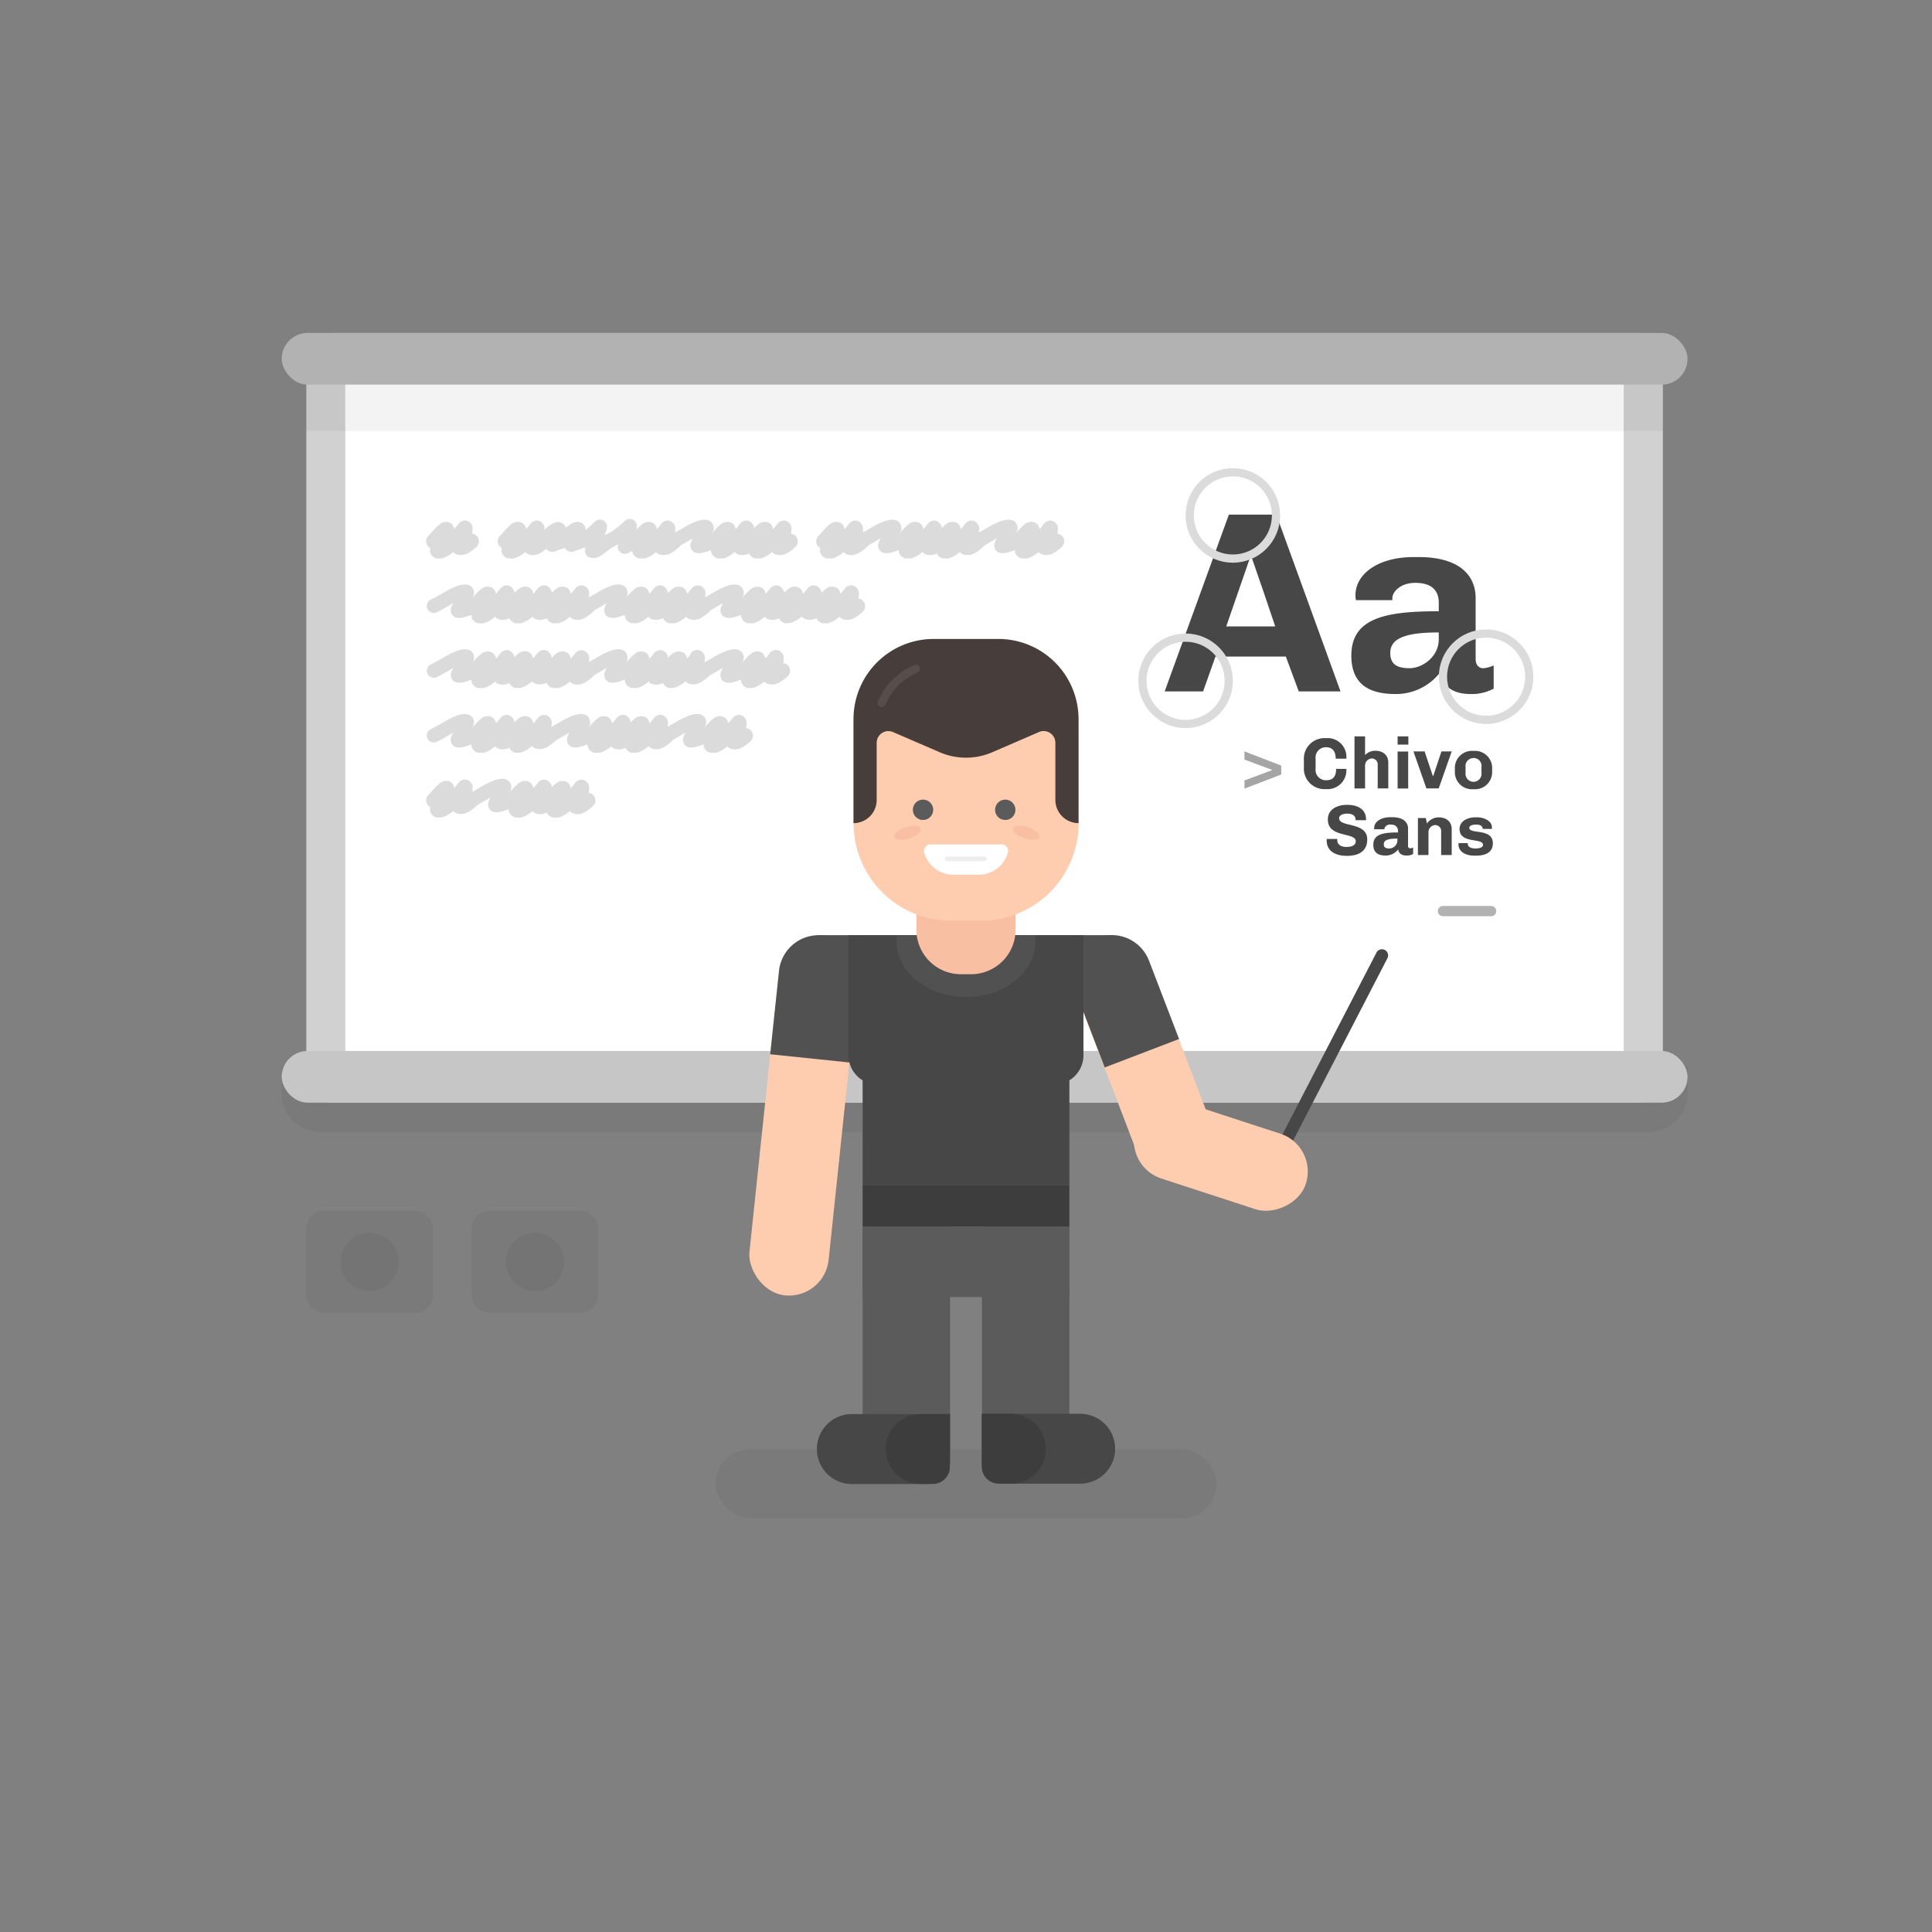 <svg id="fe1cca85-53be-4acf-8d63-1c90012773c5" data-name="Layer 1" xmlns="http://www.w3.org/2000/svg" viewBox="0 0 470 470"><rect x="0" y="0" width="470" height="470" fill="#808080" stroke="none"/><title>joaco - exports</title><g id="d0996459-142e-4136-96cd-a763d1b7c5d3" data-name="&lt;Rectangle&gt;"><rect id="f13e74d9-b541-41ab-a137-bbdf343bcbd6" data-name="&lt;Path&gt;" x="79.28" y="85.75" width="320.49" height="177.74" rx="1.62" ry="1.62" fill="#fff"/><path id="06d4692d-c9c8-4520-8623-693ebe712b0b" data-name="&lt;Compound Path&gt;" d="M395,90.51V258.74H84V90.51H395M398.15,81H80.9a6.38,6.38,0,0,0-6.38,6.38V261.87a6.38,6.38,0,0,0,6.38,6.38H398.15a6.38,6.38,0,0,0,6.38-6.38V87.38A6.38,6.38,0,0,0,398.15,81h0Z" fill="#d1d1d1"/></g><path id="bdd49450-4094-45b2-8c46-5ef67d38e2a7" data-name="&lt;Rectangle&gt;" d="M68.53,259.6h342a0,0,0,0,1,0,0v6.23a9.58,9.58,0,0,1-9.58,9.58H78.1a9.58,9.58,0,0,1-9.58-9.58V259.6a0,0,0,0,1,0,0Z" opacity="0.05"/><rect id="5b960a53-890e-41aa-a229-71bf24b0ba49" data-name="&lt;Rectangle&gt;" x="68.53" y="255.67" width="342" height="12.58" rx="6.29" ry="6.29" fill="#c6c6c6"/><rect id="6ad432e5-9b40-4ea8-b357-4512504af88f" data-name="&lt;Rectangle&gt;" x="68.53" y="81" width="342" height="12.58" rx="6.29" ry="6.29" fill="#b2b2b2"/><rect id="9aa293d0-d56f-4578-893f-3a155bbafbd9" data-name="&lt;Rectangle&gt;" x="74.53" y="93.58" width="330" height="11.28" opacity="0.05"/><rect id="4a454889-0976-4611-b186-75c0af1c0597" data-name="&lt;Rectangle&gt;" x="174.06" y="352.59" width="121.87" height="16.77" rx="8.39" ry="8.39" opacity="0.05"/><g id="b970f67a-4d00-432b-8a0f-b8ecb5d630bc" data-name="&lt;Group&gt;"><path d="M295.68,159.73l-3,8.47h-9.35l15.62-43h11.54l15.62,43H315.95l-3.14-8.47H295.68Zm2.63-7.34h11.92c-1.88-5.65-3.83-11.29-5.77-16.88h-0.31Z" fill="#474747"/><path d="M344.3,141.79c-3.7,0-5.58,2.26-5.58,3.7V146h-8.85a6.15,6.15,0,0,1-.13-1.13c0-5.4,5.71-9.35,14.12-9.35h1.32c9.29,0,13.8,4,13.8,10V160.3c0,1.63.94,2.26,1.82,2.26a7.14,7.14,0,0,0,2.57-.69v5.65a11.13,11.13,0,0,1-5.52,1.32c-4.77,0-7-2.13-7.4-5.4a13.61,13.61,0,0,1-10.79,5.4c-5.14,0-10.92-1.32-10.92-9.35,0-9.22,8.41-10.79,21.27-10.79v-2.13C350,143.92,348.57,141.79,344.3,141.79Zm-6.09,17c0,2.82,1.63,3.76,4.71,3.76s7.09-2.76,7.09-7v-1.69C342.3,153.84,338.22,155.15,338.22,158.79Z" fill="#474747"/></g><g id="b3711068-650a-4921-b4fc-5093e06dce3e" data-name="&lt;Group&gt;"><path d="M302.74,191.85v-2l6.82-2.53c-2.29-.84-4.55-1.67-6.82-2.53v-2l8.95,3.46v2.16C308.7,189.57,305.73,190.73,302.74,191.85Z" fill="#a5a5a5"/><path d="M322.6,189.81c1.67,0,2.44-.88,2.44-2.76h2.48a4.56,4.56,0,0,1-4.8,4.92h-0.25a5,5,0,0,1-5.27-5.34v-1.72a5,5,0,0,1,5.2-5.34h0.25a4.55,4.55,0,0,1,4.87,5h-2.58c0-1.85-.84-2.79-2.36-2.79a2.5,2.5,0,0,0-2.53,2.79V187A2.51,2.51,0,0,0,322.6,189.81Z" fill="#474747"/><path d="M332.08,183.69a3.37,3.37,0,0,1,2.5-1.05c1.72,0,3.15.93,3.15,2.88v6.28h-2.57v-5.71a1.45,1.45,0,0,0-1.41-1.58,1.73,1.73,0,0,0-1.67,1.78v5.52h-2.57V179.14h2.57v4.55Z" fill="#474747"/><path d="M342.61,179.14v2H340v-2h2.6ZM340,182.82h2.57v9H340v-9Z" fill="#474747"/><path d="M347,191.8l-3.15-9h2.72l2,6h0.09l2-6h2.5l-3.16,9H347Z" fill="#474747"/><path d="M358.6,192h-0.28a4.16,4.16,0,0,1-4.39-4.41v-0.51a4.16,4.16,0,0,1,4.39-4.41h0.28a4.16,4.16,0,0,1,4.39,4.41v0.51A4.16,4.16,0,0,1,358.6,192Zm-0.14-7.58a1.92,1.92,0,0,0-1.93,2.2V188a1.95,1.95,0,1,0,3.87,0v-1.42A1.92,1.92,0,0,0,358.46,184.4Z" fill="#474747"/><path d="M329.77,199.35c0-.88-0.74-1.42-2-1.42s-2,.46-2,1.13c0,2.29,6.84.76,6.84,5.15,0,2.87-2.06,4-5,4-2.58,0-4.87-1.07-4.87-3.73,0-.14,0-0.3,0-0.39h2.57s0,0.19,0,.28c0,1,.77,1.67,2.21,1.67,1.78,0,2.3-.69,2.3-1.37,0-2.32-6.8-.7-6.8-5.31,0-2.41,2.16-3.57,4.71-3.57s4.59,1.07,4.59,3.53v0.21h-2.55v-0.16Z" fill="#474747"/><path d="M338.34,200.6a1.4,1.4,0,0,0-1.56,1v0.14H334.3a1.74,1.74,0,0,1,0-.32c0-1.51,1.6-2.62,4-2.62h0.37c2.6,0,3.87,1.13,3.87,2.79v4.15a0.54,0.54,0,0,0,.51.63,2,2,0,0,0,.72-0.19v1.58a3.12,3.12,0,0,1-1.55.37c-1.34,0-2-.6-2.07-1.51a3.81,3.81,0,0,1-3,1.51c-1.44,0-3.06-.37-3.06-2.62,0-2.58,2.36-3,6-3v-0.6C339.94,201.19,339.54,200.6,338.34,200.6Zm-1.71,4.76c0,0.79.46,1.05,1.32,1.05a2,2,0,0,0,2-2V204C337.78,204,336.64,204.34,336.64,205.36Z" fill="#474747"/><path d="M347.14,200.33a3.48,3.48,0,0,1,2.87-1.49c1.72,0,3.15.93,3.15,2.88V208h-2.57v-5.71a1.45,1.45,0,0,0-1.41-1.58,1.73,1.73,0,0,0-1.67,1.78V208h-2.57v-9h1.92Z" fill="#474747"/><path d="M357.06,205.25c0,0.9,1,1.16,1.9,1.16,0.77,0,1.81-.19,1.81-0.88,0-1.78-5.7-.18-5.7-3.85,0-1.9,1.86-2.85,3.9-2.85h0.35c1.83,0,3.62.95,3.62,2.43a2.8,2.8,0,0,1,0,.39h-2.25c0-.74-0.62-1.05-1.62-1.05s-1.63.3-1.63,0.79c0,1.63,5.73,0,5.73,3.76,0,2.29-1.92,3-4,3h-0.58c-2.2,0-3.78-1.07-3.78-2.69,0-.18,0-0.28,0-0.35h2.25v0.12Z" fill="#474747"/></g><g id="e498210d-52b6-4bf6-804e-715585647a15" data-name="&lt;Group&gt;"><path d="M106.79,135.85h-0.35l-0.25,0a2.44,2.44,0,0,1-.86-0.44,1.9,1.9,0,0,1-.56-0.73,1.62,1.62,0,0,1-.15-0.44,2.37,2.37,0,0,1,0-.4,2.7,2.7,0,0,1,.05-0.53l-0.33-.22a0.91,0.91,0,0,1-.26-0.26,1.9,1.9,0,0,1-.41-1.16,1.76,1.76,0,0,1,.18-0.78,2.28,2.28,0,0,1,.49-0.66l0.32-.32a6,6,0,0,0,.42-0.48l0.34-.38,0.49-.52,0.49-.5,0.48-.41,0.36-.27A2.43,2.43,0,0,1,109,127a1.78,1.78,0,0,1,1.32,1.11l0,0a2.5,2.5,0,0,1,.11.3,1.8,1.8,0,0,1,.06.3q0.24-.26.43-0.49l0.34-.42,0.24-.27,0.05-.07,0-.05a2.2,2.2,0,0,1,.93-0.66,1.82,1.82,0,0,1,1.09-.06,1.77,1.77,0,0,1,.69.38,2.46,2.46,0,0,1,.52.63,2.06,2.06,0,0,1,.21.93,3.52,3.52,0,0,1-.06.52,1.32,1.32,0,0,1,0,.16l0,0.15-0.1.33,0,0.05a2.1,2.1,0,0,1,.67.19,1.7,1.7,0,0,1,.57.43,2,2,0,0,1,.44,1.23,1.84,1.84,0,0,1-.7,1.45l-0.08.09q-0.36.31-.76,0.62a10.07,10.07,0,0,1-.85.58,3.87,3.87,0,0,1-2,.6,2.93,2.93,0,0,1-.82-0.12,1.85,1.85,0,0,1-.57-0.23,1.69,1.69,0,0,1-.45-0.4l-0.39.32-0.43.3h0a7.1,7.1,0,0,1-.75.46c-0.24.13-.47,0.23-0.68,0.32a2.73,2.73,0,0,1-.62.17A4,4,0,0,1,106.79,135.85Z" fill="#dbdbdb"/><path d="M124.19,135.85h-0.35l-0.25,0a2.44,2.44,0,0,1-.86-0.44,1.9,1.9,0,0,1-.56-0.73,1.62,1.62,0,0,1-.15-0.44,2.37,2.37,0,0,1,0-.4,2.7,2.7,0,0,1,.05-0.53l-0.33-.22a0.91,0.91,0,0,1-.26-0.26,1.9,1.9,0,0,1-.41-1.16,1.76,1.76,0,0,1,.18-0.78,2.28,2.28,0,0,1,.49-0.66l0.32-.32a6,6,0,0,0,.42-0.48l0.34-.38,0.49-.52,0.49-.5,0.48-.41,0.36-.27a2.43,2.43,0,0,1,1.85-.34,1.78,1.78,0,0,1,1.32,1.11l0,0a2.5,2.5,0,0,1,.11.3,1.8,1.8,0,0,1,.06.3q0.24-.26.43-0.49l0.34-.42,0.24-.27,0.05-.07,0-.05a2.2,2.2,0,0,1,.93-0.66,1.82,1.82,0,0,1,1.09-.06,1.77,1.77,0,0,1,.69.38,2.46,2.46,0,0,1,.52.63,2.06,2.06,0,0,1,.21.93,3.52,3.52,0,0,1-.06.52,1.32,1.32,0,0,1,0,.16l0,0.15-0.1.33,0,0.05a2.1,2.1,0,0,1,.67.19,1.7,1.7,0,0,1,.57.43,2,2,0,0,1,.44,1.23,1.84,1.84,0,0,1-.7,1.45l-0.08.09q-0.36.31-.76,0.62a10.07,10.07,0,0,1-.85.58,3.87,3.87,0,0,1-2,.6,2.93,2.93,0,0,1-.82-0.12,1.85,1.85,0,0,1-.57-0.23,1.69,1.69,0,0,1-.45-0.4l-0.39.32-0.43.3h0a7.1,7.1,0,0,1-.75.46c-0.24.13-.47,0.23-0.68,0.32a2.73,2.73,0,0,1-.62.17A4,4,0,0,1,124.19,135.85Z" fill="#dbdbdb"/><path d="M134.3,134.23a2.37,2.37,0,0,1-.46-0.05,1.85,1.85,0,0,1-.7-0.35,2,2,0,0,1-.5-0.59,1.7,1.7,0,0,1-1,.08,1.63,1.63,0,0,1-.9-0.54,1.51,1.51,0,0,1-.34-0.58,1.74,1.74,0,0,1-.08-0.66,1.75,1.75,0,0,1,.17-0.63,1.84,1.84,0,0,1,.4-0.54l0.4-.36,0.45-.44q0.41-.41.86-0.83t0.88-.76c0.19-.15.38-0.28,0.56-0.39a5.4,5.4,0,0,1,.5-0.29,2.63,2.63,0,0,1,1.74-.24,2,2,0,0,1,.81.46,2.17,2.17,0,0,1,.54.79,2.14,2.14,0,0,1,0,1.44l-0.07.17-0.09.19a1.75,1.75,0,0,1,.89,1,1.81,1.81,0,0,1,.1.68,1.75,1.75,0,0,1-.15.64,1.66,1.66,0,0,1-1,.88l-1,.37-0.74.26-0.32.12-0.22.09-0.36.09A1.55,1.55,0,0,1,134.3,134.23Z" fill="#dbdbdb"/><path d="M139,134.23a2.37,2.37,0,0,1-.46-0.05,1.85,1.85,0,0,1-.7-0.35,2,2,0,0,1-.5-0.59,1.7,1.7,0,0,1-1,.08,1.63,1.63,0,0,1-.9-0.54,1.51,1.51,0,0,1-.34-0.58,1.74,1.74,0,0,1-.08-0.66,1.75,1.75,0,0,1,.17-0.63,1.84,1.84,0,0,1,.4-0.54L136,130l0.45-.44q0.41-.41.86-0.83t0.88-.76c0.19-.15.38-0.28,0.56-0.39a5.4,5.4,0,0,1,.5-0.29A2.63,2.63,0,0,1,141,127a2,2,0,0,1,.81.46,2.17,2.17,0,0,1,.54.79,2.14,2.14,0,0,1,0,1.44l-0.07.17-0.09.19a1.75,1.75,0,0,1,.89,1,1.81,1.81,0,0,1,.1.68,1.75,1.75,0,0,1-.15.64,1.66,1.66,0,0,1-1,.88l-1,.37-0.74.26L140,134l-0.22.09-0.36.09A1.55,1.55,0,0,1,139,134.23Z" fill="#dbdbdb"/><path d="M144.26,135.75a2.69,2.69,0,0,1-.65-0.09,1.65,1.65,0,0,1-.65-0.32,1.55,1.55,0,0,1-.45-0.56,1.61,1.61,0,0,1-.16-0.43,1.91,1.91,0,0,1,0-.38,2.51,2.51,0,0,1,0-.32c0-.09,0-0.17,0-0.22l0-.18a1.39,1.39,0,0,1,.05-0.2l-0.22.11-0.22.08a1.74,1.74,0,0,1-.58.1,1.71,1.71,0,0,1-1-.3,1.63,1.63,0,0,1-.63-0.83,1.58,1.58,0,0,1-.09-0.67,1.81,1.81,0,0,1,.16-0.63,1.89,1.89,0,0,1,.38-0.53,1.51,1.51,0,0,1,.58-0.36L141,130a3.82,3.82,0,0,0,.42-0.25q0.27-.18.68-0.5t1-.84l0.64-.58,0.52-.48,0.35-.33a0.67,0.67,0,0,1,.15-0.13,1.7,1.7,0,0,1,.76-0.44,1.74,1.74,0,0,1,1.94.87,2.13,2.13,0,0,1,.18.53,1.54,1.54,0,0,1-.06.79,0,0,0,0,1,0,0,0,0,0,0,0,0,0,0.3,0.3,0,0,0,0,.09,0.33,0.33,0,0,1,0,.09,2.26,2.26,0,0,1-.09.26l-0.13.32-0.14.41q-0.08.22-.18,0.46l0.07,0,0.07-.05a1.7,1.7,0,0,1,1.27-.24,1.73,1.73,0,0,1,.6.26,1.64,1.64,0,0,1,.47.48,1.55,1.55,0,0,1,.26.63,1.71,1.71,0,0,1,0,.66,1.84,1.84,0,0,1-.26.61,1.6,1.6,0,0,1-.48.48l-0.78.54-0.74.56-0.79.6a6.31,6.31,0,0,1-.74.48,4.12,4.12,0,0,1-.51.25l-0.48.16A3.13,3.13,0,0,1,144.26,135.75Z" fill="#dbdbdb"/><path d="M152,134.74a1.61,1.61,0,0,1-1.08-.38,1.65,1.65,0,0,1-.56-0.82,1.72,1.72,0,0,1,0-1,0.12,0.12,0,0,1,0-.05,0.13,0.13,0,0,0,0-.05,0.12,0.12,0,0,1,0-.05,10.81,10.81,0,0,1-1.71.85,1.71,1.71,0,0,1-1.3-.05,1.8,1.8,0,0,1-.53-0.38,1.62,1.62,0,0,1-.36-0.57,1.43,1.43,0,0,1-.11-0.67,1.88,1.88,0,0,1,.16-0.64,1.78,1.78,0,0,1,.38-0.54,1.63,1.63,0,0,1,.57-0.36,7.31,7.31,0,0,0,1-.5,15.88,15.88,0,0,0,1.89-1.35l0.66-.55,0.52-.46,0.48-.44a1.65,1.65,0,0,1,1.64-.43,1.57,1.57,0,0,1,.62.31,1.91,1.91,0,0,1,.44.51,1.71,1.71,0,0,1,.24,1,7.27,7.27,0,0,1-.19,1.15c0,0.11,0,.23-0.08.33l-0.09.35a1.73,1.73,0,0,1,1,.24,1.75,1.75,0,0,1,.7.79,1.69,1.69,0,0,1,.14.66,1.87,1.87,0,0,1-.11.64,1.62,1.62,0,0,1-.34.56,1.6,1.6,0,0,1-.56.38l-1,.49-0.82.42-0.56.3-0.22.11A1.71,1.71,0,0,1,152,134.74Z" fill="#dbdbdb"/><path d="M156,135.85h-0.35l-0.25,0a2.44,2.44,0,0,1-.86-0.44,1.9,1.9,0,0,1-.56-0.73,1.62,1.62,0,0,1-.15-0.44,2.37,2.37,0,0,1,0-.4,2.7,2.7,0,0,1,.05-0.53l-0.33-.22a0.91,0.91,0,0,1-.26-0.26,1.9,1.9,0,0,1-.41-1.16,1.76,1.76,0,0,1,.18-0.78,2.28,2.28,0,0,1,.49-0.66l0.32-.32a6,6,0,0,0,.42-0.48l0.34-.38,0.49-.52,0.49-.5,0.48-.41,0.36-.27a2.43,2.43,0,0,1,1.85-.34,1.78,1.78,0,0,1,1.32,1.11l0,0a2.5,2.5,0,0,1,.11.3,1.8,1.8,0,0,1,.06.3q0.24-.26.43-0.49l0.34-.42,0.24-.27,0.05-.07,0-.05a2.2,2.2,0,0,1,.93-0.66,1.82,1.82,0,0,1,1.09-.06,1.77,1.77,0,0,1,.69.38,2.46,2.46,0,0,1,.52.63,2.06,2.06,0,0,1,.21.93,3.52,3.52,0,0,1-.06.52,1.32,1.32,0,0,1,0,.16l0,0.15-0.1.33,0,0.05a2.1,2.1,0,0,1,.67.19,1.7,1.7,0,0,1,.57.43,2,2,0,0,1,.44,1.23,1.84,1.84,0,0,1-.7,1.45l-0.08.09q-0.36.31-.76,0.62a10.07,10.07,0,0,1-.85.58,3.87,3.87,0,0,1-2,.6,2.93,2.93,0,0,1-.82-0.12,1.85,1.85,0,0,1-.57-0.23,1.69,1.69,0,0,1-.45-0.4l-0.39.32-0.43.3h0a7.1,7.1,0,0,1-.75.46c-0.24.13-.47,0.23-0.68,0.32a2.73,2.73,0,0,1-.62.17A4,4,0,0,1,156,135.85Z" fill="#dbdbdb"/><path d="M169.82,134.57a1.89,1.89,0,0,1-.53-0.09,1.63,1.63,0,0,1-.73-0.38,1.78,1.78,0,0,1-.46-0.68,2,2,0,0,1,0-1.47,5.42,5.42,0,0,1,.31-0.68l0.08-.15,0.09-.16q-0.39.21-.77,0.44t-0.77.44q-0.7.43-1.34,0.78t-1.19.59a1.52,1.52,0,0,1-.66.15,1.76,1.76,0,0,1-.64-0.12,1.73,1.73,0,0,1-.56-0.35,1.6,1.6,0,0,1-.38-0.56,1.52,1.52,0,0,1-.15-0.66,1.75,1.75,0,0,1,.12-0.64,1.72,1.72,0,0,1,.35-0.56,1.59,1.59,0,0,1,.56-0.38q0.39-.19,1-0.5l1.22-.69,1.58-.91a16,16,0,0,1,1.63-.81,6.87,6.87,0,0,1,1.69-.6,5,5,0,0,1,1-.15,3.09,3.09,0,0,1,.92.1,1.86,1.86,0,0,1,1.28,1.16,1.91,1.91,0,0,1,.08,1.27,6.12,6.12,0,0,1-.47,1.16l0.11,0,0.11,0a1.54,1.54,0,0,1,.66-0.09,1.85,1.85,0,0,1,.63.16,1.68,1.68,0,0,1,.53.38,1.7,1.7,0,0,1,.35.57,1.78,1.78,0,0,1,.1.67,1.71,1.71,0,0,1-.15.63,1.66,1.66,0,0,1-1,.88l-1.47.52-1.18.4q-0.72.21-1.16,0.3A3.9,3.9,0,0,1,169.82,134.57Z" fill="#dbdbdb"/><path d="M175.17,135.85h-0.35l-0.25,0a2.44,2.44,0,0,1-.86-0.44,1.9,1.9,0,0,1-.56-0.73,1.62,1.62,0,0,1-.15-0.44,2.37,2.37,0,0,1,0-.4,2.7,2.7,0,0,1,.05-0.53l-0.33-.22a0.91,0.91,0,0,1-.26-0.26,1.9,1.9,0,0,1-.41-1.16,1.76,1.76,0,0,1,.18-0.78,2.28,2.28,0,0,1,.49-0.66l0.32-.32a6,6,0,0,0,.42-0.48l0.34-.38,0.49-.52,0.49-.5,0.48-.41,0.36-.27a2.43,2.43,0,0,1,1.85-.34,1.78,1.78,0,0,1,1.32,1.11l0,0a2.5,2.5,0,0,1,.11.3,1.8,1.8,0,0,1,.06.3q0.24-.26.43-0.49l0.34-.42,0.24-.27,0.05-.07,0-.05a2.2,2.2,0,0,1,.93-0.66,1.82,1.82,0,0,1,1.09-.06,1.77,1.77,0,0,1,.69.38,2.46,2.46,0,0,1,.52.63,2.06,2.06,0,0,1,.21.93,3.52,3.52,0,0,1-.06.52,1.32,1.32,0,0,1,0,.16l0,0.15-0.1.33,0,0.05a2.1,2.1,0,0,1,.67.19,1.7,1.7,0,0,1,.57.43,2,2,0,0,1,.44,1.23,1.84,1.84,0,0,1-.7,1.45l-0.08.09q-0.36.31-.76,0.62a10.07,10.07,0,0,1-.85.58,3.87,3.87,0,0,1-2,.6,2.93,2.93,0,0,1-.82-0.12,1.85,1.85,0,0,1-.57-0.23,1.69,1.69,0,0,1-.45-0.4l-0.39.32-0.43.3h0a7.1,7.1,0,0,1-.75.46c-0.24.13-.47,0.23-0.68,0.32a2.73,2.73,0,0,1-.62.17A4,4,0,0,1,175.17,135.85Z" fill="#dbdbdb"/><path d="M184.27,135.85h-0.35l-0.25,0a2.44,2.44,0,0,1-.86-0.44,1.9,1.9,0,0,1-.56-0.73,1.62,1.62,0,0,1-.15-0.44,2.37,2.37,0,0,1,0-.4,2.7,2.7,0,0,1,.05-0.53l-0.33-.22a0.91,0.91,0,0,1-.26-0.26,1.9,1.9,0,0,1-.41-1.16,1.76,1.76,0,0,1,.18-0.78,2.28,2.28,0,0,1,.49-0.66l0.32-.32a6,6,0,0,0,.42-0.48l0.34-.38,0.49-.52,0.49-.5,0.48-.41,0.36-.27a2.43,2.43,0,0,1,1.85-.34,1.78,1.78,0,0,1,1.32,1.11l0,0a2.5,2.5,0,0,1,.11.3,1.8,1.8,0,0,1,.06.3q0.24-.26.43-0.49l0.34-.42,0.24-.27,0.05-.07,0-.05a2.2,2.2,0,0,1,.93-0.66,1.82,1.82,0,0,1,1.09-.06,1.77,1.77,0,0,1,.69.38,2.46,2.46,0,0,1,.52.63,2.06,2.06,0,0,1,.21.93,3.52,3.52,0,0,1-.06.52,1.32,1.32,0,0,1,0,.16l0,0.15-0.1.33,0,0.05a2.1,2.1,0,0,1,.67.19,1.7,1.7,0,0,1,.57.43,2,2,0,0,1,.44,1.23,1.84,1.84,0,0,1-.7,1.45l-0.08.09q-0.36.31-.76,0.62a10.07,10.07,0,0,1-.85.58,3.87,3.87,0,0,1-2,.6,2.93,2.93,0,0,1-.82-0.12,1.85,1.85,0,0,1-.57-0.23,1.69,1.69,0,0,1-.45-0.4l-0.39.32-0.43.3h0a7.1,7.1,0,0,1-.75.46c-0.24.13-.47,0.23-0.68,0.32a2.73,2.73,0,0,1-.62.17A4,4,0,0,1,184.27,135.85Z" fill="#dbdbdb"/><path d="M201.67,135.85h-0.35l-0.25,0a2.44,2.44,0,0,1-.86-0.44,1.9,1.9,0,0,1-.56-0.73,1.62,1.62,0,0,1-.15-0.44,2.37,2.37,0,0,1,0-.4,2.7,2.7,0,0,1,.05-0.53l-0.33-.22a0.91,0.91,0,0,1-.26-0.26,1.9,1.9,0,0,1-.41-1.16,1.76,1.76,0,0,1,.18-0.78,2.28,2.28,0,0,1,.49-0.66l0.32-.32a6,6,0,0,0,.42-0.48l0.34-.38,0.49-.52,0.49-.5,0.48-.41,0.36-.27a2.43,2.43,0,0,1,1.85-.34,1.78,1.78,0,0,1,1.32,1.11l0,0a2.5,2.5,0,0,1,.11.3,1.8,1.8,0,0,1,.06.3q0.24-.26.43-0.49l0.34-.42,0.24-.27,0.05-.07,0-.05a2.2,2.2,0,0,1,.93-0.66,1.82,1.82,0,0,1,1.09-.06,1.77,1.77,0,0,1,.69.38,2.46,2.46,0,0,1,.52.63,2.06,2.06,0,0,1,.21.93,3.52,3.52,0,0,1-.06.52,1.32,1.32,0,0,1,0,.16l0,0.15-0.1.33,0,0.05a2.1,2.1,0,0,1,.67.19,1.7,1.7,0,0,1,.57.43,2,2,0,0,1,.44,1.23,1.84,1.84,0,0,1-.7,1.45l-0.08.09q-0.36.31-.76,0.62a10.07,10.07,0,0,1-.85.58,3.87,3.87,0,0,1-2,.6,2.93,2.93,0,0,1-.82-0.12,1.85,1.85,0,0,1-.57-0.23,1.69,1.69,0,0,1-.45-0.4l-0.39.32-0.43.3h0a7.1,7.1,0,0,1-.75.46c-0.24.13-.47,0.23-0.68,0.32a2.73,2.73,0,0,1-.62.17A4,4,0,0,1,201.67,135.85Z" fill="#dbdbdb"/><path d="M215.48,134.57a1.89,1.89,0,0,1-.53-0.09,1.63,1.63,0,0,1-.73-0.38,1.78,1.78,0,0,1-.46-0.68,2,2,0,0,1,0-1.47,5.42,5.42,0,0,1,.31-0.68l0.08-.15,0.09-.16q-0.39.21-.77,0.44t-0.77.44q-0.7.43-1.34,0.78t-1.19.59a1.52,1.52,0,0,1-.66.15,1.76,1.76,0,0,1-.64-0.12,1.73,1.73,0,0,1-.56-0.35,1.6,1.6,0,0,1-.38-0.56,1.52,1.52,0,0,1-.15-0.66,1.75,1.75,0,0,1,.12-0.64,1.72,1.72,0,0,1,.35-0.56,1.59,1.59,0,0,1,.56-0.38q0.39-.19,1-0.5l1.22-.69,1.58-.91a16,16,0,0,1,1.63-.81,6.87,6.87,0,0,1,1.69-.6,5,5,0,0,1,1-.15,3.09,3.09,0,0,1,.92.1,1.86,1.86,0,0,1,1.28,1.16,1.91,1.91,0,0,1,.08,1.27,6.12,6.12,0,0,1-.47,1.16l0.11,0,0.11,0a1.54,1.54,0,0,1,.66-0.09,1.85,1.85,0,0,1,.63.16,1.68,1.68,0,0,1,.53.38,1.7,1.7,0,0,1,.35.57,1.78,1.78,0,0,1,.1.67,1.71,1.71,0,0,1-.15.63,1.66,1.66,0,0,1-1,.88l-1.47.52-1.18.4q-0.72.21-1.16,0.3A3.9,3.9,0,0,1,215.48,134.57Z" fill="#dbdbdb"/><path d="M220.83,135.85h-0.35l-0.25,0a2.44,2.44,0,0,1-.86-0.44,1.9,1.9,0,0,1-.56-0.73,1.62,1.62,0,0,1-.15-0.44,2.37,2.37,0,0,1,0-.4,2.7,2.7,0,0,1,.05-0.53l-0.33-.22a0.91,0.91,0,0,1-.26-0.26,1.9,1.9,0,0,1-.41-1.16,1.76,1.76,0,0,1,.18-0.78,2.28,2.28,0,0,1,.49-0.66l0.32-.32a6,6,0,0,0,.42-0.48l0.34-.38,0.49-.52,0.49-.5,0.48-.41,0.36-.27a2.43,2.43,0,0,1,1.85-.34,1.78,1.78,0,0,1,1.32,1.11l0,0a2.5,2.5,0,0,1,.11.3,1.8,1.8,0,0,1,.06.3q0.24-.26.43-0.49l0.34-.42,0.24-.27,0.05-.07,0-.05a2.2,2.2,0,0,1,.93-0.66,1.82,1.82,0,0,1,1.09-.06,1.77,1.77,0,0,1,.69.38,2.46,2.46,0,0,1,.52.63,2.06,2.06,0,0,1,.21.93,3.52,3.52,0,0,1-.06.52,1.32,1.32,0,0,1,0,.16l0,0.15-0.1.33,0,0.05a2.1,2.1,0,0,1,.67.19,1.7,1.7,0,0,1,.57.43,2,2,0,0,1,.44,1.23,1.84,1.84,0,0,1-.7,1.45l-0.08.09q-0.36.31-.76,0.62a10.07,10.07,0,0,1-.85.58,3.87,3.87,0,0,1-2,.6,2.93,2.93,0,0,1-.82-0.12,1.85,1.85,0,0,1-.57-0.23,1.69,1.69,0,0,1-.45-0.4l-0.39.32-0.43.3h0a7.1,7.1,0,0,1-.75.46c-0.24.13-.47,0.23-0.68,0.32a2.73,2.73,0,0,1-.62.17A4,4,0,0,1,220.83,135.85Z" fill="#dbdbdb"/><path d="M229.93,135.85h-0.35l-0.25,0a2.44,2.44,0,0,1-.86-0.44,1.9,1.9,0,0,1-.56-0.73,1.62,1.62,0,0,1-.15-0.44,2.37,2.37,0,0,1,0-.4,2.7,2.7,0,0,1,.05-0.53l-0.33-.22a0.91,0.91,0,0,1-.26-0.26,1.9,1.9,0,0,1-.41-1.16,1.76,1.76,0,0,1,.18-0.78,2.28,2.28,0,0,1,.49-0.66l0.32-.32a6,6,0,0,0,.42-0.48l0.34-.38,0.49-.52,0.49-.5,0.48-.41,0.36-.27a2.43,2.43,0,0,1,1.85-.34,1.78,1.78,0,0,1,1.32,1.11l0,0a2.5,2.5,0,0,1,.11.3,1.8,1.8,0,0,1,.06.3q0.24-.26.43-0.49l0.34-.42,0.24-.27,0.05-.07,0-.05a2.2,2.2,0,0,1,.93-0.66,1.82,1.82,0,0,1,1.09-.06,1.77,1.77,0,0,1,.69.38,2.46,2.46,0,0,1,.52.63,2.06,2.06,0,0,1,.21.93,3.52,3.52,0,0,1-.06.52,1.32,1.32,0,0,1,0,.16l0,0.15-0.1.33,0,0.05a2.1,2.1,0,0,1,.67.19,1.7,1.7,0,0,1,.57.43,2,2,0,0,1,.44,1.23,1.84,1.84,0,0,1-.7,1.45l-0.08.09q-0.36.31-.76,0.62a10.07,10.07,0,0,1-.85.58,3.87,3.87,0,0,1-2,.6,2.93,2.93,0,0,1-.82-0.12,1.85,1.85,0,0,1-.57-0.23,1.69,1.69,0,0,1-.45-0.4l-0.39.32-0.43.3h0a7.1,7.1,0,0,1-.75.46c-0.24.13-.47,0.23-0.68,0.32a2.73,2.73,0,0,1-.62.17A4,4,0,0,1,229.93,135.85Z" fill="#dbdbdb"/><path d="M243.74,134.57a1.89,1.89,0,0,1-.53-0.09,1.63,1.63,0,0,1-.73-0.38,1.78,1.78,0,0,1-.46-0.68,2,2,0,0,1,0-1.47,5.42,5.42,0,0,1,.31-0.68l0.08-.15,0.09-.16q-0.39.21-.77,0.44t-0.77.44q-0.7.43-1.34,0.78t-1.19.59a1.52,1.52,0,0,1-.66.15,1.76,1.76,0,0,1-.64-0.12,1.73,1.73,0,0,1-.56-0.35,1.6,1.6,0,0,1-.38-0.56,1.52,1.52,0,0,1-.15-0.66,1.75,1.75,0,0,1,.12-0.64,1.72,1.72,0,0,1,.35-0.56,1.59,1.59,0,0,1,.56-0.38q0.39-.19,1-0.5l1.22-.69,1.58-.91a16,16,0,0,1,1.63-.81,6.87,6.87,0,0,1,1.69-.6,5,5,0,0,1,1-.15,3.09,3.09,0,0,1,.92.1,1.86,1.86,0,0,1,1.28,1.16,1.91,1.91,0,0,1,.08,1.27,6.12,6.12,0,0,1-.47,1.16l0.11,0,0.11,0a1.54,1.54,0,0,1,.66-0.09,1.85,1.85,0,0,1,.63.16,1.68,1.68,0,0,1,.53.38,1.7,1.7,0,0,1,.35.57,1.78,1.78,0,0,1,.1.67,1.71,1.71,0,0,1-.15.63,1.66,1.66,0,0,1-1,.88l-1.47.52-1.18.4q-0.72.21-1.16,0.3A3.9,3.9,0,0,1,243.74,134.57Z" fill="#dbdbdb"/><path d="M249.09,135.85h-0.35l-0.25,0a2.44,2.44,0,0,1-.86-0.44,1.9,1.9,0,0,1-.56-0.73,1.62,1.62,0,0,1-.15-0.44,2.37,2.37,0,0,1,0-.4,2.7,2.7,0,0,1,.05-0.53l-0.33-.22a0.91,0.91,0,0,1-.26-0.26,1.9,1.9,0,0,1-.41-1.16,1.76,1.76,0,0,1,.18-0.78,2.28,2.28,0,0,1,.49-0.66l0.32-.32a6,6,0,0,0,.42-0.48l0.34-.38,0.49-.52,0.49-.5,0.48-.41,0.36-.27a2.43,2.43,0,0,1,1.85-.34,1.78,1.78,0,0,1,1.32,1.11l0,0a2.5,2.5,0,0,1,.11.3,1.8,1.8,0,0,1,.06.3q0.24-.26.43-0.49l0.34-.42,0.24-.27,0.05-.07,0-.05a2.2,2.2,0,0,1,.93-0.66,1.82,1.82,0,0,1,1.09-.06,1.77,1.77,0,0,1,.69.38,2.46,2.46,0,0,1,.52.63,2.06,2.06,0,0,1,.21.93,3.52,3.52,0,0,1-.06.52,1.32,1.32,0,0,1,0,.16l0,0.15-0.1.33,0,0.05a2.1,2.1,0,0,1,.67.19,1.7,1.7,0,0,1,.57.43,2,2,0,0,1,.44,1.23,1.84,1.84,0,0,1-.7,1.45l-0.08.09q-0.36.31-.76,0.62a10.07,10.07,0,0,1-.85.58,3.87,3.87,0,0,1-2,.6,2.93,2.93,0,0,1-.82-0.12,1.85,1.85,0,0,1-.57-0.23,1.69,1.69,0,0,1-.45-0.4l-0.39.32-0.43.3h0a7.1,7.1,0,0,1-.75.46c-0.24.13-.47,0.23-0.68,0.32a2.73,2.73,0,0,1-.62.17A4,4,0,0,1,249.09,135.85Z" fill="#dbdbdb"/><path d="M111.51,150.33a1.89,1.89,0,0,1-.53-0.09,1.63,1.63,0,0,1-.73-0.38,1.78,1.78,0,0,1-.46-0.68,2,2,0,0,1,0-1.47,5.42,5.42,0,0,1,.31-0.68l0.08-.15,0.09-.16q-0.39.21-.77,0.44t-0.77.44q-0.7.43-1.34,0.78t-1.19.59a1.52,1.52,0,0,1-.66.15,1.76,1.76,0,0,1-.64-0.12,1.73,1.73,0,0,1-.56-0.35,1.6,1.6,0,0,1-.38-0.56,1.52,1.52,0,0,1-.15-0.66,1.75,1.75,0,0,1,.12-0.64,1.72,1.72,0,0,1,.35-0.56,1.59,1.59,0,0,1,.56-0.38q0.39-.19,1-0.5l1.22-.69,1.58-.91a16,16,0,0,1,1.63-.81,6.87,6.87,0,0,1,1.69-.6,5,5,0,0,1,1-.15,3.09,3.09,0,0,1,.92.1,1.86,1.86,0,0,1,1.28,1.16,1.91,1.91,0,0,1,.08,1.27,6.12,6.12,0,0,1-.47,1.16l0.11,0,0.11,0a1.54,1.54,0,0,1,.66-0.09,1.85,1.85,0,0,1,.63.16,1.68,1.68,0,0,1,.53.38,1.7,1.7,0,0,1,.35.57,1.78,1.78,0,0,1,.1.67,1.71,1.71,0,0,1-.15.63,1.66,1.66,0,0,1-1,.88l-1.47.52-1.18.4q-0.72.21-1.16,0.3A3.9,3.9,0,0,1,111.51,150.33Z" fill="#dbdbdb"/><path d="M116.86,151.61h-0.35l-0.25,0a2.44,2.44,0,0,1-.86-0.44,1.9,1.9,0,0,1-.56-0.73,1.62,1.62,0,0,1-.15-0.44,2.37,2.37,0,0,1,0-.4,2.7,2.7,0,0,1,.05-0.53l-0.33-.22a0.91,0.91,0,0,1-.26-0.26,1.9,1.9,0,0,1-.41-1.16,1.76,1.76,0,0,1,.18-0.78,2.28,2.28,0,0,1,.49-0.66l0.32-.32a6,6,0,0,0,.42-0.48l0.34-.38,0.49-.52,0.49-.5,0.48-.41,0.36-.27a2.43,2.43,0,0,1,1.85-.34,1.78,1.78,0,0,1,1.32,1.11l0,0a2.5,2.5,0,0,1,.11.3,1.8,1.8,0,0,1,.06.3q0.24-.26.43-0.49l0.34-.42,0.24-.27,0.05-.07,0-.05a2.2,2.2,0,0,1,.93-0.66,1.82,1.82,0,0,1,1.09-.06,1.77,1.77,0,0,1,.69.38,2.46,2.46,0,0,1,.52.63,2.06,2.06,0,0,1,.21.93,3.52,3.52,0,0,1-.06.52,1.32,1.32,0,0,1,0,.16l0,0.15-0.1.33,0,0.05a2.1,2.1,0,0,1,.67.19,1.7,1.7,0,0,1,.57.43,2,2,0,0,1,.44,1.23,1.84,1.84,0,0,1-.7,1.45l-0.08.09q-0.36.31-.76,0.62a10.07,10.07,0,0,1-.85.58,3.87,3.87,0,0,1-2,.6,2.93,2.93,0,0,1-.82-0.12,1.85,1.85,0,0,1-.57-0.23,1.69,1.69,0,0,1-.45-0.4l-0.39.32-0.43.3h0a7.1,7.1,0,0,1-.75.46c-0.24.13-.47,0.23-0.68,0.32a2.73,2.73,0,0,1-.62.17A4,4,0,0,1,116.86,151.61Z" fill="#dbdbdb"/><path d="M126,151.61H125.6l-0.25,0a2.44,2.44,0,0,1-.86-0.44,1.9,1.9,0,0,1-.56-0.73,1.62,1.62,0,0,1-.15-0.44,2.37,2.37,0,0,1,0-.4,2.7,2.7,0,0,1,.05-0.53l-0.33-.22a0.91,0.91,0,0,1-.26-0.26,1.9,1.9,0,0,1-.41-1.16,1.76,1.76,0,0,1,.18-0.78,2.28,2.28,0,0,1,.49-0.66l0.32-.32a6,6,0,0,0,.42-0.48l0.34-.38,0.49-.52,0.49-.5,0.48-.41,0.36-.27a2.43,2.43,0,0,1,1.85-.34,1.78,1.78,0,0,1,1.32,1.11l0,0a2.5,2.5,0,0,1,.11.3,1.8,1.8,0,0,1,.06.3q0.24-.26.43-0.49l0.34-.42,0.24-.27,0.05-.07,0-.05a2.2,2.2,0,0,1,.93-0.66,1.82,1.82,0,0,1,1.09-.06,1.77,1.77,0,0,1,.69.38,2.46,2.46,0,0,1,.52.63,2.06,2.06,0,0,1,.21.93,3.52,3.52,0,0,1-.06.52,1.32,1.32,0,0,1,0,.16l0,0.15-0.1.33,0,0.05a2.1,2.1,0,0,1,.67.19,1.7,1.7,0,0,1,.57.43,2,2,0,0,1,.44,1.23,1.84,1.84,0,0,1-.7,1.45l-0.08.09q-0.36.31-.76,0.62a10.07,10.07,0,0,1-.85.58,3.87,3.87,0,0,1-2,.6,2.93,2.93,0,0,1-.82-0.12,1.85,1.85,0,0,1-.57-0.23,1.69,1.69,0,0,1-.45-0.4l-0.39.32-0.43.3h0a7.1,7.1,0,0,1-.75.46c-0.24.13-.47,0.23-0.68,0.32a2.73,2.73,0,0,1-.62.17A4,4,0,0,1,126,151.61Z" fill="#dbdbdb"/><path d="M135,151.61H134.7l-0.25,0a2.44,2.44,0,0,1-.86-0.44,1.9,1.9,0,0,1-.56-0.73,1.62,1.62,0,0,1-.15-0.44,2.37,2.37,0,0,1,0-.4,2.7,2.7,0,0,1,.05-0.53l-0.33-.22a0.91,0.91,0,0,1-.26-0.26,1.9,1.9,0,0,1-.41-1.16,1.76,1.76,0,0,1,.18-0.78,2.28,2.28,0,0,1,.49-0.66l0.32-.32a6,6,0,0,0,.42-0.48l0.34-.38,0.49-.52,0.49-.5,0.48-.41,0.36-.27a2.43,2.43,0,0,1,1.85-.34,1.78,1.78,0,0,1,1.32,1.11l0,0a2.5,2.5,0,0,1,.11.3,1.8,1.8,0,0,1,.06.3q0.24-.26.43-0.49l0.34-.42,0.24-.27,0.05-.07,0-.05a2.2,2.2,0,0,1,.93-0.66,1.82,1.82,0,0,1,1.09-.06,1.77,1.77,0,0,1,.69.38,2.46,2.46,0,0,1,.52.63,2.06,2.06,0,0,1,.21.93,3.52,3.52,0,0,1-.06.52,1.32,1.32,0,0,1,0,.16l0,0.15-0.1.33,0,0.05a2.1,2.1,0,0,1,.67.19,1.7,1.7,0,0,1,.57.43,2,2,0,0,1,.44,1.23,1.84,1.84,0,0,1-.7,1.45l-0.08.09q-0.36.31-.76,0.62a10.07,10.07,0,0,1-.85.58,3.87,3.87,0,0,1-2,.6,2.93,2.93,0,0,1-.82-0.12,1.85,1.85,0,0,1-.57-0.23,1.69,1.69,0,0,1-.45-0.4l-0.39.32-0.43.3h0a7.1,7.1,0,0,1-.75.46c-0.24.13-.47,0.23-0.68,0.32a2.73,2.73,0,0,1-.62.17A4,4,0,0,1,135,151.61Z" fill="#dbdbdb"/><path d="M148.86,150.33a1.89,1.89,0,0,1-.53-0.09,1.63,1.63,0,0,1-.73-0.38,1.78,1.78,0,0,1-.46-0.68,2,2,0,0,1,0-1.47,5.42,5.42,0,0,1,.31-0.68l0.08-.15,0.09-.16q-0.39.21-.77,0.44t-0.77.44q-0.7.43-1.34,0.78t-1.19.59a1.52,1.52,0,0,1-.66.15,1.76,1.76,0,0,1-.64-0.12,1.73,1.73,0,0,1-.56-0.35,1.6,1.6,0,0,1-.38-0.56,1.52,1.52,0,0,1-.15-0.66,1.75,1.75,0,0,1,.12-0.64,1.72,1.72,0,0,1,.35-0.56,1.59,1.59,0,0,1,.56-0.38q0.39-.19,1-0.5l1.22-.69,1.58-.91a16,16,0,0,1,1.63-.81,6.87,6.87,0,0,1,1.69-.6,5,5,0,0,1,1-.15,3.09,3.09,0,0,1,.92.1,1.86,1.86,0,0,1,1.28,1.16,1.91,1.91,0,0,1,.08,1.27,6.12,6.12,0,0,1-.47,1.16l0.11,0,0.11,0a1.54,1.54,0,0,1,.66-0.09,1.85,1.85,0,0,1,.63.16,1.68,1.68,0,0,1,.53.38,1.7,1.7,0,0,1,.35.57,1.78,1.78,0,0,1,.1.67,1.71,1.71,0,0,1-.15.63,1.66,1.66,0,0,1-1,.88l-1.47.52-1.18.4q-0.72.21-1.16,0.3A3.9,3.9,0,0,1,148.86,150.33Z" fill="#dbdbdb"/><path d="M154.21,151.61h-0.35l-0.25,0a2.44,2.44,0,0,1-.86-0.44,1.9,1.9,0,0,1-.56-0.73A1.62,1.62,0,0,1,152,150a2.37,2.37,0,0,1,0-.4,2.7,2.7,0,0,1,.05-0.53l-0.33-.22a0.91,0.91,0,0,1-.26-0.26,1.9,1.9,0,0,1-.41-1.16,1.76,1.76,0,0,1,.18-0.78,2.28,2.28,0,0,1,.49-0.66l0.32-.32a6,6,0,0,0,.42-0.48l0.34-.38,0.49-.52,0.49-.5,0.48-.41,0.36-.27a2.43,2.43,0,0,1,1.85-.34,1.78,1.78,0,0,1,1.32,1.11l0,0a2.5,2.5,0,0,1,.11.3,1.8,1.8,0,0,1,.06.3q0.24-.26.43-0.49l0.34-.42,0.24-.27,0.05-.07,0-.05a2.2,2.2,0,0,1,.93-0.66,1.82,1.82,0,0,1,1.09-.06,1.77,1.77,0,0,1,.69.38,2.46,2.46,0,0,1,.52.63,2.06,2.06,0,0,1,.21.93,3.52,3.52,0,0,1-.06.52,1.32,1.32,0,0,1,0,.16l0,0.15-0.1.33,0,0.05a2.1,2.1,0,0,1,.67.19,1.7,1.7,0,0,1,.57.43,2,2,0,0,1,.44,1.23,1.84,1.84,0,0,1-.7,1.45l-0.08.09q-0.36.31-.76,0.62a10.07,10.07,0,0,1-.85.58,3.87,3.87,0,0,1-2,.6,2.93,2.93,0,0,1-.82-0.12,1.85,1.85,0,0,1-.57-0.23,1.69,1.69,0,0,1-.45-0.4l-0.39.32-0.43.3h0a7.1,7.1,0,0,1-.75.46c-0.24.13-.47,0.23-0.68,0.32a2.73,2.73,0,0,1-.62.17A4,4,0,0,1,154.21,151.61Z" fill="#dbdbdb"/><path d="M163.31,151.61H163l-0.25,0a2.44,2.44,0,0,1-.86-0.44,1.9,1.9,0,0,1-.56-0.73,1.62,1.62,0,0,1-.15-0.44,2.37,2.37,0,0,1,0-.4,2.7,2.7,0,0,1,.05-0.53l-0.33-.22a0.91,0.91,0,0,1-.26-0.26,1.9,1.9,0,0,1-.41-1.16,1.76,1.76,0,0,1,.18-0.78,2.28,2.28,0,0,1,.49-0.66l0.32-.32a6,6,0,0,0,.42-0.48l0.34-.38,0.49-.52,0.49-.5,0.48-.41,0.36-.27a2.43,2.43,0,0,1,1.85-.34,1.78,1.78,0,0,1,1.32,1.11l0,0a2.5,2.5,0,0,1,.11.3,1.8,1.8,0,0,1,.06.3q0.24-.26.43-0.49l0.34-.42,0.24-.27,0.05-.07,0-.05a2.2,2.2,0,0,1,.93-0.66,1.82,1.82,0,0,1,1.09-.06,1.77,1.77,0,0,1,.69.38,2.46,2.46,0,0,1,.52.63,2.06,2.06,0,0,1,.21.93,3.52,3.52,0,0,1-.06.52,1.32,1.32,0,0,1,0,.16l0,0.15-0.1.33,0,0.05a2.1,2.1,0,0,1,.67.19,1.7,1.7,0,0,1,.57.43,2,2,0,0,1,.44,1.23,1.84,1.84,0,0,1-.7,1.45l-0.08.09q-0.36.31-.76,0.62a10.07,10.07,0,0,1-.85.58,3.87,3.87,0,0,1-2,.6,2.93,2.93,0,0,1-.82-0.12,1.85,1.85,0,0,1-.57-0.23,1.69,1.69,0,0,1-.45-0.4l-0.39.32-0.43.3h0a7.1,7.1,0,0,1-.75.46c-0.24.13-.47,0.23-0.68,0.32a2.73,2.73,0,0,1-.62.17A4,4,0,0,1,163.31,151.61Z" fill="#dbdbdb"/><path d="M177.12,150.33a1.89,1.89,0,0,1-.53-0.09,1.63,1.63,0,0,1-.73-0.38,1.78,1.78,0,0,1-.46-0.68,2,2,0,0,1,0-1.47,5.42,5.42,0,0,1,.31-0.68l0.08-.15,0.09-.16q-0.39.21-.77,0.44t-0.77.44q-0.7.43-1.34,0.78t-1.19.59a1.52,1.52,0,0,1-.66.15,1.76,1.76,0,0,1-.64-0.12,1.73,1.73,0,0,1-.56-0.35,1.6,1.6,0,0,1-.38-0.56,1.52,1.52,0,0,1-.15-0.66,1.75,1.75,0,0,1,.12-0.64,1.72,1.72,0,0,1,.35-0.56,1.59,1.59,0,0,1,.56-0.38q0.39-.19,1-0.5l1.22-.69,1.58-.91a16,16,0,0,1,1.63-.81,6.87,6.87,0,0,1,1.69-.6,5,5,0,0,1,1-.15,3.09,3.09,0,0,1,.92.1,1.86,1.86,0,0,1,1.28,1.16,1.91,1.91,0,0,1,.08,1.27,6.12,6.12,0,0,1-.47,1.16l0.11,0,0.11,0a1.54,1.54,0,0,1,.66-0.09,1.85,1.85,0,0,1,.63.16,1.68,1.68,0,0,1,.53.38,1.7,1.7,0,0,1,.35.57,1.78,1.78,0,0,1,.1.67,1.71,1.71,0,0,1-.15.63,1.66,1.66,0,0,1-1,.88l-1.47.52-1.18.4q-0.72.21-1.16,0.3A3.9,3.9,0,0,1,177.12,150.33Z" fill="#dbdbdb"/><path d="M182.47,151.61h-0.35l-0.25,0a2.44,2.44,0,0,1-.86-0.44,1.9,1.9,0,0,1-.56-0.73,1.62,1.62,0,0,1-.15-0.44,2.37,2.37,0,0,1,0-.4,2.7,2.7,0,0,1,.05-0.53l-0.33-.22a0.91,0.91,0,0,1-.26-0.26,1.9,1.9,0,0,1-.41-1.16,1.76,1.76,0,0,1,.18-0.78A2.28,2.28,0,0,1,180,146l0.32-.32a6,6,0,0,0,.42-0.48l0.34-.38,0.49-.52,0.49-.5,0.48-.41,0.36-.27a2.43,2.43,0,0,1,1.85-.34,1.78,1.78,0,0,1,1.32,1.11l0,0a2.5,2.5,0,0,1,.11.3,1.8,1.8,0,0,1,.06.3q0.24-.26.43-0.49l0.34-.42,0.24-.27,0.05-.07,0-.05a2.2,2.2,0,0,1,.93-0.66,1.82,1.82,0,0,1,1.09-.06,1.77,1.77,0,0,1,.69.38,2.46,2.46,0,0,1,.52.63,2.06,2.06,0,0,1,.21.93,3.52,3.52,0,0,1-.06.52,1.32,1.32,0,0,1,0,.16l0,0.15-0.1.33,0,0.05a2.1,2.1,0,0,1,.67.19,1.7,1.7,0,0,1,.57.43,2,2,0,0,1,.44,1.23,1.84,1.84,0,0,1-.7,1.45l-0.08.09q-0.36.31-.76,0.62a10.07,10.07,0,0,1-.85.58,3.87,3.87,0,0,1-2,.6,2.93,2.93,0,0,1-.82-0.12,1.85,1.85,0,0,1-.57-0.23,1.69,1.69,0,0,1-.45-0.4l-0.39.32-0.43.3h0a7.1,7.1,0,0,1-.75.46c-0.24.13-.47,0.23-0.68,0.32a2.73,2.73,0,0,1-.62.17A4,4,0,0,1,182.47,151.61Z" fill="#dbdbdb"/><path d="M191.56,151.61h-0.35l-0.25,0a2.44,2.44,0,0,1-.86-0.44,1.9,1.9,0,0,1-.56-0.73,1.62,1.62,0,0,1-.15-0.44,2.37,2.37,0,0,1,0-.4,2.7,2.7,0,0,1,.05-0.53l-0.33-.22a0.91,0.91,0,0,1-.26-0.26,1.9,1.9,0,0,1-.41-1.16,1.76,1.76,0,0,1,.18-0.78,2.28,2.28,0,0,1,.49-0.66l0.32-.32a6,6,0,0,0,.42-0.48l0.34-.38,0.49-.52,0.49-.5,0.48-.41,0.36-.27a2.43,2.43,0,0,1,1.85-.34,1.78,1.78,0,0,1,1.32,1.11l0,0a2.5,2.5,0,0,1,.11.3,1.8,1.8,0,0,1,.06.3q0.24-.26.43-0.49l0.34-.42,0.24-.27,0.05-.07,0-.05a2.2,2.2,0,0,1,.93-0.66,1.82,1.82,0,0,1,1.09-.06,1.77,1.77,0,0,1,.69.38,2.46,2.46,0,0,1,.52.63,2.06,2.06,0,0,1,.21.93,3.52,3.52,0,0,1-.06.52,1.32,1.32,0,0,1,0,.16l0,0.15-0.1.33,0,0.05a2.1,2.1,0,0,1,.67.19,1.7,1.7,0,0,1,.57.43,2,2,0,0,1,.44,1.23,1.84,1.84,0,0,1-.7,1.45l-0.08.09q-0.36.31-.76,0.62a10.07,10.07,0,0,1-.85.58,3.87,3.87,0,0,1-2,.6,2.93,2.93,0,0,1-.82-0.12,1.85,1.85,0,0,1-.57-0.23A1.69,1.69,0,0,1,195,150l-0.39.32-0.43.3h0a7.1,7.1,0,0,1-.75.46c-0.24.13-.47,0.23-0.68,0.32a2.73,2.73,0,0,1-.62.17A4,4,0,0,1,191.56,151.61Z" fill="#dbdbdb"/><path d="M200.66,151.61h-0.35l-0.25,0a2.44,2.44,0,0,1-.86-0.44,1.9,1.9,0,0,1-.56-0.73,1.62,1.62,0,0,1-.15-0.44,2.37,2.37,0,0,1,0-.4,2.7,2.7,0,0,1,.05-0.53l-0.33-.22a0.91,0.91,0,0,1-.26-0.26,1.9,1.9,0,0,1-.41-1.16,1.76,1.76,0,0,1,.18-0.78,2.28,2.28,0,0,1,.49-0.66l0.32-.32a6,6,0,0,0,.42-0.48l0.34-.38,0.49-.52,0.49-.5,0.48-.41,0.36-.27a2.43,2.43,0,0,1,1.85-.34,1.78,1.78,0,0,1,1.32,1.11l0,0a2.5,2.5,0,0,1,.11.3,1.8,1.8,0,0,1,.06.3q0.24-.26.43-0.49l0.34-.42,0.24-.27,0.05-.07,0-.05a2.2,2.2,0,0,1,.93-0.66,1.82,1.82,0,0,1,1.09-.06,1.77,1.77,0,0,1,.69.38,2.46,2.46,0,0,1,.52.63,2.06,2.06,0,0,1,.21.93,3.52,3.52,0,0,1-.06.52,1.32,1.32,0,0,1,0,.16l0,0.15-0.1.33,0,0.05a2.1,2.1,0,0,1,.67.19,1.7,1.7,0,0,1,.57.43,2,2,0,0,1,.44,1.23,1.84,1.84,0,0,1-.7,1.45l-0.08.09q-0.36.31-.76,0.62a10.07,10.07,0,0,1-.85.58,3.87,3.87,0,0,1-2,.6,2.93,2.93,0,0,1-.82-0.12,1.85,1.85,0,0,1-.57-0.23,1.69,1.69,0,0,1-.45-0.4l-0.39.32-0.43.3h0a7.1,7.1,0,0,1-.75.46c-0.24.13-.47,0.23-0.68,0.32a2.73,2.73,0,0,1-.62.17A4,4,0,0,1,200.66,151.61Z" fill="#dbdbdb"/><path d="M111.51,166.08A1.89,1.89,0,0,1,111,166a1.63,1.63,0,0,1-.73-0.38,1.78,1.78,0,0,1-.46-0.68,2,2,0,0,1,0-1.47,5.42,5.42,0,0,1,.31-0.68l0.08-.15,0.09-.16q-0.39.21-.77,0.44t-0.77.44q-0.7.43-1.34,0.78t-1.19.59a1.52,1.52,0,0,1-.66.15,1.76,1.76,0,0,1-.64-0.12,1.73,1.73,0,0,1-.56-0.35,1.6,1.6,0,0,1-.38-0.56,1.52,1.52,0,0,1-.15-0.66,1.75,1.75,0,0,1,.12-0.64,1.72,1.72,0,0,1,.35-0.56,1.59,1.59,0,0,1,.56-0.38q0.39-.19,1-0.5l1.22-.69,1.58-.91a16,16,0,0,1,1.63-.81,6.87,6.87,0,0,1,1.69-.6,5,5,0,0,1,1-.15,3.09,3.09,0,0,1,.92.1,1.86,1.86,0,0,1,1.28,1.16,1.91,1.91,0,0,1,.08,1.27,6.12,6.12,0,0,1-.47,1.16l0.11,0,0.11,0a1.54,1.54,0,0,1,.66-0.09,1.85,1.85,0,0,1,.63.16,1.68,1.68,0,0,1,.53.38,1.7,1.7,0,0,1,.35.57,1.78,1.78,0,0,1,.1.67,1.71,1.71,0,0,1-.15.63,1.66,1.66,0,0,1-1,.88l-1.47.52-1.18.4q-0.72.21-1.16,0.3A3.9,3.9,0,0,1,111.51,166.08Z" fill="#dbdbdb"/><path d="M116.86,167.37h-0.35l-0.25,0a2.44,2.44,0,0,1-.86-0.44,1.9,1.9,0,0,1-.56-0.73,1.62,1.62,0,0,1-.15-0.44,2.37,2.37,0,0,1,0-.4,2.7,2.7,0,0,1,.05-0.53l-0.33-.22a0.91,0.91,0,0,1-.26-0.26,1.9,1.9,0,0,1-.41-1.16,1.76,1.76,0,0,1,.18-0.78,2.28,2.28,0,0,1,.49-0.66l0.32-.32a6,6,0,0,0,.42-0.48l0.34-.38,0.49-.52,0.49-.5,0.48-.41,0.36-.27a2.43,2.43,0,0,1,1.85-.34,1.78,1.78,0,0,1,1.32,1.11l0,0a2.5,2.5,0,0,1,.11.3,1.8,1.8,0,0,1,.06.3q0.24-.26.43-0.49l0.34-.42,0.24-.27,0.05-.07,0-.05a2.2,2.2,0,0,1,.93-0.66,1.82,1.82,0,0,1,1.09-.06,1.77,1.77,0,0,1,.69.38,2.46,2.46,0,0,1,.52.63,2.06,2.06,0,0,1,.21.93,3.52,3.52,0,0,1-.06.52,1.32,1.32,0,0,1,0,.16l0,0.15-0.1.33,0,0.05a2.1,2.1,0,0,1,.67.19,1.7,1.7,0,0,1,.57.43,2,2,0,0,1,.44,1.23,1.84,1.84,0,0,1-.7,1.45l-0.08.09q-0.36.31-.76,0.62a10.07,10.07,0,0,1-.85.58,3.87,3.87,0,0,1-2,.6,2.93,2.93,0,0,1-.82-0.12,1.85,1.85,0,0,1-.57-0.23,1.69,1.69,0,0,1-.45-0.4l-0.39.32-0.43.3h0a7.1,7.1,0,0,1-.75.46c-0.24.13-.47,0.23-0.68,0.32a2.73,2.73,0,0,1-.62.17A4,4,0,0,1,116.86,167.37Z" fill="#dbdbdb"/><path d="M126,167.37H125.6l-0.25,0a2.44,2.44,0,0,1-.86-0.44,1.9,1.9,0,0,1-.56-0.73,1.62,1.62,0,0,1-.15-0.44,2.37,2.37,0,0,1,0-.4,2.7,2.7,0,0,1,.05-0.53l-0.33-.22a0.91,0.91,0,0,1-.26-0.26,1.9,1.9,0,0,1-.41-1.16,1.76,1.76,0,0,1,.18-0.78,2.28,2.28,0,0,1,.49-0.66l0.32-.32a6,6,0,0,0,.42-0.48l0.34-.38L125,160l0.49-.5,0.48-.41,0.36-.27a2.43,2.43,0,0,1,1.85-.34,1.78,1.78,0,0,1,1.32,1.11l0,0a2.5,2.5,0,0,1,.11.3,1.8,1.8,0,0,1,.06.3q0.24-.26.43-0.49l0.34-.42,0.24-.27,0.05-.07,0-.05a2.2,2.2,0,0,1,.93-0.66,1.82,1.82,0,0,1,1.09-.06,1.77,1.77,0,0,1,.69.38,2.46,2.46,0,0,1,.52.63,2.06,2.06,0,0,1,.21.93,3.52,3.52,0,0,1-.06.52,1.32,1.32,0,0,1,0,.16l0,0.15-0.1.33,0,0.05a2.1,2.1,0,0,1,.67.19,1.7,1.7,0,0,1,.57.43,2,2,0,0,1,.44,1.23,1.84,1.84,0,0,1-.7,1.45l-0.08.09q-0.36.31-.76,0.62a10.07,10.07,0,0,1-.85.58,3.87,3.87,0,0,1-2,.6,2.93,2.93,0,0,1-.82-0.12,1.85,1.85,0,0,1-.57-0.23,1.69,1.69,0,0,1-.45-0.4l-0.39.32-0.43.3h0a7.1,7.1,0,0,1-.75.46c-0.24.13-.47,0.23-0.68,0.32a2.73,2.73,0,0,1-.62.17A4,4,0,0,1,126,167.37Z" fill="#dbdbdb"/><path d="M135,167.37H134.7l-0.25,0a2.44,2.44,0,0,1-.86-0.44,1.9,1.9,0,0,1-.56-0.73,1.62,1.62,0,0,1-.15-0.44,2.37,2.37,0,0,1,0-.4,2.7,2.7,0,0,1,.05-0.53l-0.33-.22a0.91,0.91,0,0,1-.26-0.26,1.9,1.9,0,0,1-.41-1.16,1.76,1.76,0,0,1,.18-0.78,2.28,2.28,0,0,1,.49-0.66l0.32-.32a6,6,0,0,0,.42-0.48l0.34-.38,0.49-.52,0.49-.5,0.48-.41,0.36-.27a2.43,2.43,0,0,1,1.85-.34,1.78,1.78,0,0,1,1.32,1.11l0,0a2.5,2.5,0,0,1,.11.3,1.8,1.8,0,0,1,.06.3q0.24-.26.43-0.49l0.34-.42,0.24-.27,0.05-.07,0-.05a2.2,2.2,0,0,1,.93-0.66,1.82,1.82,0,0,1,1.09-.06,1.77,1.77,0,0,1,.69.38,2.46,2.46,0,0,1,.52.63,2.06,2.06,0,0,1,.21.93,3.52,3.52,0,0,1-.06.52,1.32,1.32,0,0,1,0,.16l0,0.15-0.1.33,0,0.05a2.1,2.1,0,0,1,.67.19,1.7,1.7,0,0,1,.57.43,2,2,0,0,1,.44,1.23,1.84,1.84,0,0,1-.7,1.45l-0.08.09q-0.36.31-.76,0.62a10.07,10.07,0,0,1-.85.58,3.87,3.87,0,0,1-2,.6,2.93,2.93,0,0,1-.82-0.12,1.85,1.85,0,0,1-.57-0.23,1.69,1.69,0,0,1-.45-0.4l-0.39.32-0.43.3h0a7.1,7.1,0,0,1-.75.46c-0.24.13-.47,0.23-0.68,0.32a2.73,2.73,0,0,1-.62.17A4,4,0,0,1,135,167.37Z" fill="#dbdbdb"/><path d="M148.86,166.08a1.89,1.89,0,0,1-.53-0.09,1.63,1.63,0,0,1-.73-0.38,1.78,1.78,0,0,1-.46-0.68,2,2,0,0,1,0-1.47,5.42,5.42,0,0,1,.31-0.68l0.08-.15,0.09-.16q-0.39.21-.77,0.44t-0.77.44q-0.7.43-1.34,0.78t-1.19.59a1.52,1.52,0,0,1-.66.15,1.76,1.76,0,0,1-.64-0.12,1.73,1.73,0,0,1-.56-0.35,1.6,1.6,0,0,1-.38-0.56,1.52,1.52,0,0,1-.15-0.66,1.75,1.75,0,0,1,.12-0.64,1.72,1.72,0,0,1,.35-0.56,1.59,1.59,0,0,1,.56-0.38q0.39-.19,1-0.5l1.22-.69,1.58-.91a16,16,0,0,1,1.63-.81,6.87,6.87,0,0,1,1.69-.6,5,5,0,0,1,1-.15,3.09,3.09,0,0,1,.92.1,1.86,1.86,0,0,1,1.28,1.16,1.91,1.91,0,0,1,.08,1.27,6.12,6.12,0,0,1-.47,1.16l0.11,0,0.11,0a1.54,1.54,0,0,1,.66-0.09,1.85,1.85,0,0,1,.63.16,1.68,1.68,0,0,1,.53.38,1.7,1.7,0,0,1,.35.57,1.78,1.78,0,0,1,.1.67,1.71,1.71,0,0,1-.15.63,1.66,1.66,0,0,1-1,.88l-1.47.52-1.18.4q-0.72.21-1.16,0.3A3.9,3.9,0,0,1,148.86,166.08Z" fill="#dbdbdb"/><path d="M154.21,167.37h-0.35l-0.25,0a2.44,2.44,0,0,1-.86-0.44,1.9,1.9,0,0,1-.56-0.73,1.62,1.62,0,0,1-.15-0.44,2.37,2.37,0,0,1,0-.4,2.7,2.7,0,0,1,.05-0.53l-0.33-.22a0.91,0.91,0,0,1-.26-0.26,1.9,1.9,0,0,1-.41-1.16,1.76,1.76,0,0,1,.18-0.78,2.28,2.28,0,0,1,.49-0.66l0.32-.32a6,6,0,0,0,.42-0.48l0.34-.38,0.49-.52,0.49-.5,0.48-.41,0.36-.27a2.43,2.43,0,0,1,1.85-.34,1.78,1.78,0,0,1,1.32,1.11l0,0a2.5,2.5,0,0,1,.11.3,1.8,1.8,0,0,1,.06.3q0.24-.26.43-0.49l0.34-.42,0.24-.27,0.05-.07,0-.05a2.2,2.2,0,0,1,.93-0.66,1.82,1.82,0,0,1,1.09-.06,1.77,1.77,0,0,1,.69.38,2.46,2.46,0,0,1,.52.63,2.06,2.06,0,0,1,.21.93,3.52,3.52,0,0,1-.06.52,1.32,1.32,0,0,1,0,.16l0,0.15-0.1.33,0,0.05a2.1,2.1,0,0,1,.67.19,1.7,1.7,0,0,1,.57.43,2,2,0,0,1,.44,1.23,1.84,1.84,0,0,1-.7,1.45l-0.08.09q-0.36.31-.76,0.62a10.07,10.07,0,0,1-.85.58,3.87,3.87,0,0,1-2,.6,2.93,2.93,0,0,1-.82-0.12,1.85,1.85,0,0,1-.57-0.23,1.69,1.69,0,0,1-.45-0.4l-0.39.32-0.43.3h0a7.1,7.1,0,0,1-.75.46c-0.24.13-.47,0.23-0.68,0.32a2.73,2.73,0,0,1-.62.17A4,4,0,0,1,154.21,167.37Z" fill="#dbdbdb"/><path d="M163.31,167.37H163l-0.25,0a2.44,2.44,0,0,1-.86-0.44,1.9,1.9,0,0,1-.56-0.73,1.62,1.62,0,0,1-.15-0.44,2.37,2.37,0,0,1,0-.4,2.7,2.7,0,0,1,.05-0.53l-0.33-.22a0.91,0.91,0,0,1-.26-0.26,1.9,1.9,0,0,1-.41-1.16,1.76,1.76,0,0,1,.18-0.78,2.28,2.28,0,0,1,.49-0.66l0.32-.32a6,6,0,0,0,.42-0.48l0.34-.38,0.49-.52,0.49-.5,0.48-.41,0.36-.27a2.43,2.43,0,0,1,1.85-.34,1.78,1.78,0,0,1,1.32,1.11l0,0a2.5,2.5,0,0,1,.11.3,1.8,1.8,0,0,1,.06.3q0.24-.26.43-0.49l0.34-.42L168,159l0.05-.07,0-.05a2.2,2.2,0,0,1,.93-0.66,1.82,1.82,0,0,1,1.09-.06,1.77,1.77,0,0,1,.69.38,2.46,2.46,0,0,1,.52.63,2.06,2.06,0,0,1,.21.93,3.52,3.52,0,0,1-.06.52,1.32,1.32,0,0,1,0,.16l0,0.15-0.1.33,0,0.05a2.1,2.1,0,0,1,.67.19,1.7,1.7,0,0,1,.57.43,2,2,0,0,1,.44,1.23,1.84,1.84,0,0,1-.7,1.45l-0.08.09q-0.36.31-.76,0.62a10.07,10.07,0,0,1-.85.58,3.87,3.87,0,0,1-2,.6,2.93,2.93,0,0,1-.82-0.12,1.85,1.85,0,0,1-.57-0.23,1.69,1.69,0,0,1-.45-0.4l-0.39.32-0.43.3h0a7.1,7.1,0,0,1-.75.46c-0.24.13-.47,0.23-0.68,0.32a2.73,2.73,0,0,1-.62.17A4,4,0,0,1,163.31,167.37Z" fill="#dbdbdb"/><path d="M177.12,166.08a1.89,1.89,0,0,1-.53-0.09,1.63,1.63,0,0,1-.73-0.38,1.78,1.78,0,0,1-.46-0.68,2,2,0,0,1,0-1.47,5.42,5.42,0,0,1,.31-0.68l0.08-.15,0.09-.16q-0.39.21-.77,0.44t-0.77.44q-0.7.43-1.34,0.78t-1.19.59a1.52,1.52,0,0,1-.66.15,1.76,1.76,0,0,1-.64-0.12,1.73,1.73,0,0,1-.56-0.35,1.6,1.6,0,0,1-.38-0.56,1.52,1.52,0,0,1-.15-0.66,1.75,1.75,0,0,1,.12-0.64,1.72,1.72,0,0,1,.35-0.56,1.59,1.59,0,0,1,.56-0.38q0.39-.19,1-0.5l1.22-.69,1.58-.91a16,16,0,0,1,1.63-.81,6.87,6.87,0,0,1,1.69-.6,5,5,0,0,1,1-.15,3.09,3.09,0,0,1,.92.1,1.86,1.86,0,0,1,1.28,1.16,1.91,1.91,0,0,1,.08,1.27,6.12,6.12,0,0,1-.47,1.16l0.11,0,0.11,0a1.54,1.54,0,0,1,.66-0.09,1.85,1.85,0,0,1,.63.16,1.68,1.68,0,0,1,.53.38,1.7,1.7,0,0,1,.35.57,1.78,1.78,0,0,1,.1.67,1.71,1.71,0,0,1-.15.63,1.66,1.66,0,0,1-1,.88l-1.47.52-1.18.4q-0.72.21-1.16,0.3A3.9,3.9,0,0,1,177.12,166.08Z" fill="#dbdbdb"/><path d="M182.47,167.37h-0.35l-0.25,0a2.44,2.44,0,0,1-.86-0.44,1.9,1.9,0,0,1-.56-0.73,1.62,1.62,0,0,1-.15-0.44,2.37,2.37,0,0,1,0-.4,2.7,2.7,0,0,1,.05-0.53l-0.33-.22a0.91,0.91,0,0,1-.26-0.26,1.9,1.9,0,0,1-.41-1.16,1.76,1.76,0,0,1,.18-0.78,2.28,2.28,0,0,1,.49-0.66l0.32-.32a6,6,0,0,0,.42-0.48l0.34-.38,0.49-.52,0.49-.5,0.48-.41,0.36-.27a2.43,2.43,0,0,1,1.85-.34A1.78,1.78,0,0,1,186,159.6l0,0a2.5,2.5,0,0,1,.11.3,1.8,1.8,0,0,1,.06.3q0.24-.26.43-0.49l0.34-.42,0.24-.27,0.05-.07,0-.05a2.2,2.2,0,0,1,.93-0.66,1.82,1.82,0,0,1,1.09-.06,1.77,1.77,0,0,1,.69.38,2.46,2.46,0,0,1,.52.63,2.06,2.06,0,0,1,.21.93,3.52,3.52,0,0,1-.06.52,1.32,1.32,0,0,1,0,.16l0,0.15-0.1.33,0,0.05a2.1,2.1,0,0,1,.67.19,1.7,1.7,0,0,1,.57.43,2,2,0,0,1,.44,1.23,1.84,1.84,0,0,1-.7,1.45l-0.08.09q-0.36.31-.76,0.62a10.07,10.07,0,0,1-.85.58,3.87,3.87,0,0,1-2,.6,2.93,2.93,0,0,1-.82-0.12,1.85,1.85,0,0,1-.57-0.23,1.69,1.69,0,0,1-.45-0.4l-0.39.32-0.43.3h0a7.1,7.1,0,0,1-.75.46c-0.24.13-.47,0.23-0.68,0.32a2.73,2.73,0,0,1-.62.17A4,4,0,0,1,182.47,167.37Z" fill="#dbdbdb"/><path d="M111.51,181.84a1.89,1.89,0,0,1-.53-0.09,1.63,1.63,0,0,1-.73-0.38,1.78,1.78,0,0,1-.46-0.68,2,2,0,0,1,0-1.47,5.42,5.42,0,0,1,.31-0.68l0.08-.15,0.09-.16q-0.39.21-.77,0.44t-0.77.44q-0.7.43-1.34,0.78t-1.19.59a1.52,1.52,0,0,1-.66.15,1.76,1.76,0,0,1-.64-0.12,1.73,1.73,0,0,1-.56-0.35,1.6,1.6,0,0,1-.38-0.56,1.52,1.52,0,0,1-.15-0.66,1.75,1.75,0,0,1,.12-0.64,1.72,1.72,0,0,1,.35-0.56,1.59,1.59,0,0,1,.56-0.38q0.39-.19,1-0.5l1.22-.69,1.58-.91a16,16,0,0,1,1.63-.81,6.87,6.87,0,0,1,1.69-.6,5,5,0,0,1,1-.15,3.09,3.09,0,0,1,.92.1,1.86,1.86,0,0,1,1.28,1.16,1.91,1.91,0,0,1,.08,1.27,6.12,6.12,0,0,1-.47,1.16l0.11,0,0.11,0a1.54,1.54,0,0,1,.66-0.09,1.85,1.85,0,0,1,.63.16,1.68,1.68,0,0,1,.53.38,1.7,1.7,0,0,1,.35.57,1.78,1.78,0,0,1,.1.67,1.71,1.71,0,0,1-.15.63,1.66,1.66,0,0,1-1,.88l-1.47.52-1.18.4q-0.72.21-1.16,0.3A3.9,3.9,0,0,1,111.51,181.84Z" fill="#dbdbdb"/><path d="M116.86,183.12h-0.35l-0.25,0a2.44,2.44,0,0,1-.86-0.44,1.9,1.9,0,0,1-.56-0.73,1.62,1.62,0,0,1-.15-0.44,2.37,2.37,0,0,1,0-.4,2.7,2.7,0,0,1,.05-0.53l-0.33-.22a0.91,0.91,0,0,1-.26-0.26,1.9,1.9,0,0,1-.41-1.16,1.76,1.76,0,0,1,.18-0.78,2.28,2.28,0,0,1,.49-0.66l0.32-.32a6,6,0,0,0,.42-0.48l0.34-.38,0.49-.52,0.49-.5,0.48-.41,0.36-.27a2.43,2.43,0,0,1,1.85-.34,1.78,1.78,0,0,1,1.32,1.11l0,0a2.5,2.5,0,0,1,.11.3,1.8,1.8,0,0,1,.06.3q0.24-.26.43-0.49l0.34-.42,0.24-.27,0.05-.07,0-.05a2.2,2.2,0,0,1,.93-0.66,1.82,1.82,0,0,1,1.09-.06,1.77,1.77,0,0,1,.69.38,2.46,2.46,0,0,1,.52.63,2.06,2.06,0,0,1,.21.93,3.52,3.52,0,0,1-.06.52,1.32,1.32,0,0,1,0,.16l0,0.15-0.1.33,0,0.05a2.1,2.1,0,0,1,.67.19,1.7,1.7,0,0,1,.57.43,2,2,0,0,1,.44,1.23,1.84,1.84,0,0,1-.7,1.45l-0.08.09q-0.36.31-.76,0.62a10.07,10.07,0,0,1-.85.58,3.87,3.87,0,0,1-2,.6,2.93,2.93,0,0,1-.82-0.12,1.85,1.85,0,0,1-.57-0.23,1.69,1.69,0,0,1-.45-0.4l-0.39.32-0.43.3h0a7.1,7.1,0,0,1-.75.46c-0.24.13-.47,0.23-0.68,0.32a2.73,2.73,0,0,1-.62.17A4,4,0,0,1,116.86,183.12Z" fill="#dbdbdb"/><path d="M126,183.12H125.6l-0.25,0a2.44,2.44,0,0,1-.86-0.44,1.9,1.9,0,0,1-.56-0.73,1.62,1.62,0,0,1-.15-0.44,2.37,2.37,0,0,1,0-.4,2.7,2.7,0,0,1,.05-0.53l-0.33-.22a0.91,0.91,0,0,1-.26-0.26,1.9,1.9,0,0,1-.41-1.16,1.76,1.76,0,0,1,.18-0.78,2.28,2.28,0,0,1,.49-0.66l0.32-.32a6,6,0,0,0,.42-0.48l0.34-.38,0.49-.52,0.49-.5,0.48-.41,0.36-.27a2.43,2.43,0,0,1,1.85-.34,1.78,1.78,0,0,1,1.32,1.11l0,0a2.5,2.5,0,0,1,.11.3,1.8,1.8,0,0,1,.06.3q0.24-.26.43-0.49l0.34-.42,0.24-.27,0.05-.07,0-.05a2.2,2.2,0,0,1,.93-0.66,1.82,1.82,0,0,1,1.09-.06,1.77,1.77,0,0,1,.69.38,2.46,2.46,0,0,1,.52.63,2.06,2.06,0,0,1,.21.93,3.52,3.52,0,0,1-.06.52,1.32,1.32,0,0,1,0,.16l0,0.15L134,177l0,0.05a2.1,2.1,0,0,1,.67.19,1.7,1.7,0,0,1,.57.43,2,2,0,0,1,.44,1.23,1.84,1.84,0,0,1-.7,1.45l-0.08.09q-0.36.31-.76,0.62a10.07,10.07,0,0,1-.85.58,3.87,3.87,0,0,1-2,.6,2.93,2.93,0,0,1-.82-0.12,1.85,1.85,0,0,1-.57-0.23,1.69,1.69,0,0,1-.45-0.4l-0.39.32-0.43.3h0a7.1,7.1,0,0,1-.75.46c-0.24.13-.47,0.23-0.68,0.32a2.73,2.73,0,0,1-.62.17A4,4,0,0,1,126,183.12Z" fill="#dbdbdb"/><path d="M139.77,181.84a1.89,1.89,0,0,1-.53-0.09,1.63,1.63,0,0,1-.73-0.38,1.78,1.78,0,0,1-.46-0.68,2,2,0,0,1,0-1.47,5.42,5.42,0,0,1,.31-0.68l0.08-.15,0.09-.16q-0.39.21-.77,0.44t-0.77.44q-0.7.43-1.34,0.78t-1.19.59a1.52,1.52,0,0,1-.66.15,1.76,1.76,0,0,1-.64-0.12,1.73,1.73,0,0,1-.56-0.35,1.6,1.6,0,0,1-.38-0.56,1.52,1.52,0,0,1-.15-0.66,1.75,1.75,0,0,1,.12-0.64,1.72,1.72,0,0,1,.35-0.56,1.59,1.59,0,0,1,.56-0.38q0.39-.19,1-0.5l1.22-.69,1.58-.91a16,16,0,0,1,1.63-.81,6.87,6.87,0,0,1,1.69-.6,5,5,0,0,1,1-.15,3.09,3.09,0,0,1,.92.1,1.86,1.86,0,0,1,1.28,1.16,1.91,1.91,0,0,1,.08,1.27,6.12,6.12,0,0,1-.47,1.16l0.11,0,0.11,0a1.54,1.54,0,0,1,.66-0.09,1.85,1.85,0,0,1,.63.16,1.68,1.68,0,0,1,.53.38,1.7,1.7,0,0,1,.35.57,1.78,1.78,0,0,1,.1.67,1.71,1.71,0,0,1-.15.63,1.66,1.66,0,0,1-1,.88l-1.47.52-1.18.4q-0.72.21-1.16,0.3A3.9,3.9,0,0,1,139.77,181.84Z" fill="#dbdbdb"/><path d="M145.12,183.12h-0.35l-0.25,0a2.44,2.44,0,0,1-.86-0.44,1.9,1.9,0,0,1-.56-0.73,1.62,1.62,0,0,1-.15-0.44,2.37,2.37,0,0,1,0-.4,2.7,2.7,0,0,1,.05-0.53l-0.33-.22a0.91,0.91,0,0,1-.26-0.26,1.9,1.9,0,0,1-.41-1.16,1.76,1.76,0,0,1,.18-0.78,2.28,2.28,0,0,1,.49-0.66l0.32-.32a6,6,0,0,0,.42-0.48l0.34-.38,0.49-.52,0.49-.5,0.48-.41,0.36-.27a2.43,2.43,0,0,1,1.85-.34,1.78,1.78,0,0,1,1.32,1.11l0,0a2.5,2.5,0,0,1,.11.3,1.8,1.8,0,0,1,.06.3q0.24-.26.43-0.49l0.34-.42,0.24-.27,0.05-.07,0-.05a2.2,2.2,0,0,1,.93-0.66,1.82,1.82,0,0,1,1.09-.06,1.77,1.77,0,0,1,.69.38,2.46,2.46,0,0,1,.52.63,2.06,2.06,0,0,1,.21.93,3.52,3.52,0,0,1-.06.52,1.32,1.32,0,0,1,0,.16l0,0.15-0.1.33,0,0.05a2.1,2.1,0,0,1,.67.19,1.7,1.7,0,0,1,.57.43,2,2,0,0,1,.44,1.23,1.84,1.84,0,0,1-.7,1.45l-0.08.09q-0.36.31-.76,0.62a10.07,10.07,0,0,1-.85.58,3.87,3.87,0,0,1-2,.6,2.93,2.93,0,0,1-.82-0.12,1.85,1.85,0,0,1-.57-0.23,1.69,1.69,0,0,1-.45-0.4l-0.39.32-0.43.3h0a7.1,7.1,0,0,1-.75.46c-0.24.13-.47,0.23-0.68,0.32a2.73,2.73,0,0,1-.62.17A4,4,0,0,1,145.12,183.12Z" fill="#dbdbdb"/><path d="M154.21,183.12h-0.35l-0.25,0a2.44,2.44,0,0,1-.86-0.44,1.9,1.9,0,0,1-.56-0.73,1.62,1.62,0,0,1-.15-0.44,2.37,2.37,0,0,1,0-.4,2.7,2.7,0,0,1,.05-0.53l-0.33-.22a0.91,0.91,0,0,1-.26-0.26,1.9,1.9,0,0,1-.41-1.16,1.76,1.76,0,0,1,.18-0.78,2.28,2.28,0,0,1,.49-0.66l0.32-.32a6,6,0,0,0,.42-0.48l0.34-.38,0.49-.52,0.49-.5,0.48-.41,0.36-.27a2.43,2.43,0,0,1,1.85-.34,1.78,1.78,0,0,1,1.32,1.11l0,0a2.5,2.5,0,0,1,.11.3,1.8,1.8,0,0,1,.06.3q0.24-.26.43-0.49l0.34-.42,0.24-.27,0.05-.07,0-.05A2.2,2.2,0,0,1,160,174a1.82,1.82,0,0,1,1.09-.06,1.77,1.77,0,0,1,.69.38,2.46,2.46,0,0,1,.52.63,2.06,2.06,0,0,1,.21.93,3.52,3.52,0,0,1-.06.52,1.32,1.32,0,0,1,0,.16l0,0.15-0.1.33,0,0.05a2.1,2.1,0,0,1,.67.19,1.7,1.7,0,0,1,.57.43,2,2,0,0,1,.44,1.23,1.84,1.84,0,0,1-.7,1.45l-0.08.09q-0.36.31-.76,0.62a10.07,10.07,0,0,1-.85.58,3.87,3.87,0,0,1-2,.6,2.93,2.93,0,0,1-.82-0.12,1.85,1.85,0,0,1-.57-0.23,1.69,1.69,0,0,1-.45-0.4l-0.39.32-0.43.3h0a7.1,7.1,0,0,1-.75.46c-0.24.13-.47,0.23-0.68,0.32a2.73,2.73,0,0,1-.62.17A4,4,0,0,1,154.21,183.12Z" fill="#dbdbdb"/><path d="M168,181.84a1.89,1.89,0,0,1-.53-0.09,1.63,1.63,0,0,1-.73-0.38,1.78,1.78,0,0,1-.46-0.68,2,2,0,0,1,0-1.47,5.42,5.42,0,0,1,.31-0.68l0.08-.15,0.09-.16q-0.39.21-.77,0.44t-0.77.44q-0.7.43-1.34,0.78t-1.19.59a1.52,1.52,0,0,1-.66.15,1.76,1.76,0,0,1-.64-0.12,1.73,1.73,0,0,1-.56-0.35,1.6,1.6,0,0,1-.38-0.56,1.52,1.52,0,0,1-.15-0.66,1.75,1.75,0,0,1,.12-0.64,1.72,1.72,0,0,1,.35-0.56,1.59,1.59,0,0,1,.56-0.38q0.39-.19,1-0.5l1.22-.69,1.58-.91a16,16,0,0,1,1.63-.81,6.87,6.87,0,0,1,1.69-.6,5,5,0,0,1,1-.15,3.09,3.09,0,0,1,.92.1,1.86,1.86,0,0,1,1.28,1.16,1.91,1.91,0,0,1,.08,1.27,6.12,6.12,0,0,1-.47,1.16l0.11,0,0.11,0a1.54,1.54,0,0,1,.66-0.09,1.85,1.85,0,0,1,.63.16,1.68,1.68,0,0,1,.53.38,1.7,1.7,0,0,1,.35.57,1.78,1.78,0,0,1,.1.67,1.71,1.71,0,0,1-.15.63,1.66,1.66,0,0,1-1,.88l-1.47.52-1.18.4q-0.72.21-1.16,0.3A3.9,3.9,0,0,1,168,181.84Z" fill="#dbdbdb"/><path d="M173.38,183.12H173l-0.25,0a2.44,2.44,0,0,1-.86-0.44,1.9,1.9,0,0,1-.56-0.73,1.62,1.62,0,0,1-.15-0.44,2.37,2.37,0,0,1,0-.4,2.7,2.7,0,0,1,.05-0.53l-0.33-.22a0.91,0.91,0,0,1-.26-0.26,1.9,1.9,0,0,1-.41-1.16,1.76,1.76,0,0,1,.18-0.78,2.28,2.28,0,0,1,.49-0.66l0.32-.32a6,6,0,0,0,.42-0.48l0.34-.38,0.49-.52,0.49-.5,0.48-.41,0.36-.27a2.43,2.43,0,0,1,1.85-.34,1.78,1.78,0,0,1,1.32,1.11l0,0a2.5,2.5,0,0,1,.11.3,1.8,1.8,0,0,1,.06.3q0.24-.26.43-0.49l0.34-.42,0.24-.27,0.05-.07,0-.05a2.2,2.2,0,0,1,.93-0.66,1.82,1.82,0,0,1,1.09-.06,1.77,1.77,0,0,1,.69.38,2.46,2.46,0,0,1,.52.63,2.06,2.06,0,0,1,.21.93,3.52,3.52,0,0,1-.06.52,1.32,1.32,0,0,1,0,.16l0,0.15-0.1.33,0,0.05a2.1,2.1,0,0,1,.67.19,1.7,1.7,0,0,1,.57.43,2,2,0,0,1,.44,1.23,1.84,1.84,0,0,1-.7,1.45l-0.08.09q-0.36.31-.76,0.62a10.07,10.07,0,0,1-.85.58,3.87,3.87,0,0,1-2,.6,2.93,2.93,0,0,1-.82-0.12,1.85,1.85,0,0,1-.57-0.23,1.69,1.69,0,0,1-.45-0.4l-0.39.32-0.43.3h0a7.1,7.1,0,0,1-.75.46c-0.24.13-.47,0.23-0.68,0.32a2.73,2.73,0,0,1-.62.17A4,4,0,0,1,173.38,183.12Z" fill="#dbdbdb"/><path d="M106.79,198.88h-0.35l-0.25,0a2.44,2.44,0,0,1-.86-0.44,1.9,1.9,0,0,1-.56-0.73,1.62,1.62,0,0,1-.15-0.44,2.37,2.37,0,0,1,0-.4,2.7,2.7,0,0,1,.05-0.53l-0.33-.22a0.91,0.91,0,0,1-.26-0.26,1.9,1.9,0,0,1-.41-1.16,1.76,1.76,0,0,1,.18-0.78,2.28,2.28,0,0,1,.49-0.66l0.32-.32a6,6,0,0,0,.42-0.48l0.34-.38,0.49-.52,0.49-.5,0.48-.41,0.36-.27A2.43,2.43,0,0,1,109,190a1.78,1.78,0,0,1,1.32,1.11l0,0a2.5,2.5,0,0,1,.11.3,1.8,1.8,0,0,1,.06.3q0.24-.26.43-0.49l0.34-.42,0.24-.27,0.05-.07,0-.05a2.2,2.2,0,0,1,.93-0.66,1.82,1.82,0,0,1,1.09-.06,1.77,1.77,0,0,1,.69.38,2.46,2.46,0,0,1,.52.63,2.06,2.06,0,0,1,.21.93,3.52,3.52,0,0,1-.06.52,1.32,1.32,0,0,1,0,.16l0,0.15-0.1.33,0,0.05a2.1,2.1,0,0,1,.67.19,1.7,1.7,0,0,1,.57.43,2,2,0,0,1,.44,1.23,1.84,1.84,0,0,1-.7,1.45l-0.08.09q-0.36.31-.76,0.62a10.07,10.07,0,0,1-.85.58,3.87,3.87,0,0,1-2,.6,2.93,2.93,0,0,1-.82-0.12,1.85,1.85,0,0,1-.57-0.23,1.69,1.69,0,0,1-.45-0.4l-0.39.32-0.43.3h0a7.1,7.1,0,0,1-.75.46c-0.24.13-.47,0.23-0.68,0.32a2.73,2.73,0,0,1-.62.17A4,4,0,0,1,106.79,198.88Z" fill="#dbdbdb"/><path d="M120.6,197.6a1.89,1.89,0,0,1-.53-0.09,1.63,1.63,0,0,1-.73-0.38,1.78,1.78,0,0,1-.46-0.68,2,2,0,0,1,0-1.47,5.42,5.42,0,0,1,.31-0.68l0.08-.15,0.09-.16q-0.39.21-.77,0.44t-0.77.44q-0.7.43-1.34,0.78t-1.19.59a1.52,1.52,0,0,1-.66.15,1.76,1.76,0,0,1-.64-0.12,1.73,1.73,0,0,1-.56-0.35,1.6,1.6,0,0,1-.38-0.56,1.52,1.52,0,0,1-.15-0.66,1.75,1.75,0,0,1,.12-0.64,1.72,1.72,0,0,1,.35-0.56,1.59,1.59,0,0,1,.56-0.38q0.39-.19,1-0.5l1.22-.69,1.58-.91a16,16,0,0,1,1.63-.81,6.87,6.87,0,0,1,1.69-.6,5,5,0,0,1,1-.15,3.09,3.09,0,0,1,.92.1,1.86,1.86,0,0,1,1.28,1.16,1.91,1.91,0,0,1,.08,1.27,6.12,6.12,0,0,1-.47,1.16l0.11,0,0.11,0a1.54,1.54,0,0,1,.66-0.09,1.85,1.85,0,0,1,.63.16,1.68,1.68,0,0,1,.53.38,1.7,1.7,0,0,1,.35.57,1.78,1.78,0,0,1,.1.67,1.71,1.71,0,0,1-.15.63,1.66,1.66,0,0,1-1,.88l-1.47.52-1.18.4q-0.72.21-1.16,0.3A3.9,3.9,0,0,1,120.6,197.6Z" fill="#dbdbdb"/><path d="M126,198.88H125.6l-0.25,0a2.44,2.44,0,0,1-.86-0.44,1.9,1.9,0,0,1-.56-0.73,1.62,1.62,0,0,1-.15-0.44,2.37,2.37,0,0,1,0-.4,2.7,2.7,0,0,1,.05-0.53l-0.33-.22a0.91,0.91,0,0,1-.26-0.26,1.9,1.9,0,0,1-.41-1.16,1.76,1.76,0,0,1,.18-0.78,2.28,2.28,0,0,1,.49-0.66l0.32-.32a6,6,0,0,0,.42-0.48l0.34-.38,0.49-.52,0.49-.5,0.48-.41,0.36-.27a2.43,2.43,0,0,1,1.85-.34,1.78,1.78,0,0,1,1.32,1.11l0,0a2.5,2.5,0,0,1,.11.3,1.8,1.8,0,0,1,.06.3q0.24-.26.43-0.49l0.34-.42,0.24-.27,0.05-.07,0-.05a2.2,2.2,0,0,1,.93-0.66,1.82,1.82,0,0,1,1.09-.06,1.77,1.77,0,0,1,.69.38,2.46,2.46,0,0,1,.52.63,2.06,2.06,0,0,1,.21.93,3.52,3.52,0,0,1-.06.52,1.32,1.32,0,0,1,0,.16l0,0.15-0.1.33,0,0.05a2.1,2.1,0,0,1,.67.19,1.7,1.7,0,0,1,.57.43,2,2,0,0,1,.44,1.23,1.84,1.84,0,0,1-.7,1.45l-0.08.09q-0.36.31-.76,0.62a10.07,10.07,0,0,1-.85.58,3.87,3.87,0,0,1-2,.6,2.93,2.93,0,0,1-.82-0.12,1.85,1.85,0,0,1-.57-0.23,1.69,1.69,0,0,1-.45-0.4l-0.39.32-0.43.3h0a7.1,7.1,0,0,1-.75.46c-0.24.13-.47,0.23-0.68,0.32a2.73,2.73,0,0,1-.62.17A4,4,0,0,1,126,198.88Z" fill="#dbdbdb"/><path d="M135,198.88H134.7l-0.25,0a2.44,2.44,0,0,1-.86-0.44,1.9,1.9,0,0,1-.56-0.73,1.62,1.62,0,0,1-.15-0.44,2.37,2.37,0,0,1,0-.4,2.7,2.7,0,0,1,.05-0.53l-0.33-.22a0.91,0.91,0,0,1-.26-0.26,1.9,1.9,0,0,1-.41-1.16,1.76,1.76,0,0,1,.18-0.78,2.28,2.28,0,0,1,.49-0.66l0.32-.32a6,6,0,0,0,.42-0.48l0.34-.38,0.49-.52,0.49-.5,0.48-.41,0.36-.27a2.43,2.43,0,0,1,1.85-.34,1.78,1.78,0,0,1,1.32,1.11l0,0a2.5,2.5,0,0,1,.11.3,1.8,1.8,0,0,1,.06.3q0.24-.26.43-0.49l0.34-.42,0.24-.27,0.05-.07,0-.05a2.2,2.2,0,0,1,.93-0.66,1.82,1.82,0,0,1,1.09-.06,1.77,1.77,0,0,1,.69.38,2.46,2.46,0,0,1,.52.63,2.06,2.06,0,0,1,.21.93,3.52,3.52,0,0,1-.06.52,1.32,1.32,0,0,1,0,.16l0,0.15-0.1.33,0,0.05a2.1,2.1,0,0,1,.67.19,1.7,1.7,0,0,1,.57.43,2,2,0,0,1,.44,1.23,1.84,1.84,0,0,1-.7,1.45l-0.08.09q-0.36.31-.76,0.62a10.07,10.07,0,0,1-.85.58,3.87,3.87,0,0,1-2,.6,2.93,2.93,0,0,1-.82-0.12,1.85,1.85,0,0,1-.57-0.23,1.69,1.69,0,0,1-.45-0.4l-0.39.32-0.43.3h0a7.1,7.1,0,0,1-.75.46c-0.24.13-.47,0.23-0.68,0.32a2.73,2.73,0,0,1-.62.17A4,4,0,0,1,135,198.88Z" fill="#dbdbdb"/></g><line id="7ac6507f-4efd-4760-90c7-d63d44abcbe1" data-name="&lt;Path&gt;" x1="308.86" y1="285.27" x2="336.19" y2="232.42" fill="none" stroke="#474747" stroke-linecap="round" stroke-miterlimit="10" stroke-width="3"/><g id="1ab82970-e1b7-47b3-a91f-c0afdb08194a" data-name="&lt;Group&gt;"><rect id="c12be34a-5c2d-4b8d-8adf-680bfd6fe203" data-name="&lt;Rectangle&gt;" x="209.85" y="298.41" width="21.27" height="54.26" fill="#5b5b5b"/><rect id="0472941a-908a-44a5-9c2e-deac88a4fb4a" data-name="&lt;Rectangle&gt;" x="209.85" y="288.24" width="50.3" height="10.17" fill="#3d3d3d"/><rect id="f312d9ff-da60-49c8-aac5-99b5c8598005" data-name="&lt;Rectangle&gt;" x="238.88" y="298.41" width="21.27" height="54.26" fill="#5b5b5b"/><rect id="0e531ee9-c063-4bad-902f-64a7ad10c3a9" data-name="&lt;Rectangle&gt;" x="209.85" y="298.41" width="50.3" height="17.12" fill="#5b5b5b"/><path id="3b9c32fb-4df7-48ac-90c4-4b3a62290c01" data-name="&lt;Rectangle&gt;" d="M247.39,344h18.29a5.6,5.6,0,0,1,5.6,5.6V361a0,0,0,0,1,0,0H247.39a8.51,8.51,0,0,1-8.51-8.51v0A8.51,8.51,0,0,1,247.39,344Z" transform="translate(510.16 704.93) rotate(180)" fill="#474747"/><path id="e01427d2-c9be-48dc-94b0-93299cb508ce" data-name="&lt;Rectangle&gt;" d="M247.39,344h3a4.13,4.13,0,0,1,4.13,4.13V361a0,0,0,0,1,0,0h-7.08a8.51,8.51,0,0,1-8.51-8.51v0a8.51,8.51,0,0,1,8.51-8.51Z" transform="translate(493.35 704.93) rotate(180)" fill="#3d3d3d"/><path id="d9fe40fe-3511-4a38-a71e-b403ec4cff87" data-name="&lt;Rectangle&gt;" d="M207.23,344h23.89a0,0,0,0,1,0,0v11.42a5.6,5.6,0,0,1-5.6,5.6H207.23a8.51,8.51,0,0,1-8.51-8.51v0A8.51,8.51,0,0,1,207.23,344Z" fill="#474747"/><path id="5c89268f-d13b-4467-be43-c57acbc6514d" data-name="&lt;Rectangle&gt;" d="M224,344h7.08a0,0,0,0,1,0,0v12.89A4.13,4.13,0,0,1,227,361h-3a8.51,8.51,0,0,1-8.51-8.51v0A8.51,8.51,0,0,1,224,344Z" fill="#3d3d3d"/><rect id="fb782a4e-62fb-4139-98ed-34588272c72e" data-name="&lt;Rectangle&gt;" x="209.85" y="227.49" width="50.3" height="60.75" fill="#474747"/><rect id="243fa103-5a46-45c3-9165-013ac97fd0fa" data-name="&lt;Rectangle&gt;" x="252.03" y="227.5" width="18.95" height="13.83" fill="#515151"/><g id="f7238086-503f-4beb-a0d0-be3c8b0f37fc" data-name="&lt;Group&gt;"><rect id="8f18e085-5355-4298-9995-c90f837e863e" data-name="&lt;Rectangle&gt;" x="288.24" y="260.59" width="19.36" height="43.53" rx="9.68" ry="9.68" transform="matrix(0.31, -0.95, 0.95, 0.31, -63.6, 476.74)" fill="#feccae"/><rect id="44550840-77ad-49e4-9ca0-3421ae7ab14e" data-name="&lt;Rectangle&gt;" x="268.8" y="228" width="19.36" height="60.5" rx="9.28" ry="9.28" transform="translate(-73.92 116.63) rotate(-20.95)" fill="#feccae"/><path id="e177146e-b092-4906-9942-73e7c12d9aa6" data-name="&lt;Path&gt;" d="M267,228.13l-9,3.46,10.75,28.09,18.08-6.92-7.29-19A9.68,9.68,0,0,0,267,228.13Z" fill="#515151"/></g><rect id="7a1879b7-8941-42f8-85ec-8c8e47283489" data-name="&lt;Rectangle&gt;" x="198.96" y="227.5" width="18.95" height="13.83" transform="translate(416.87 468.83) rotate(-180)" fill="#515151"/><g id="c7f99e76-83c0-4feb-9772-4f363a64d035" data-name="&lt;Group&gt;"><rect id="d3d6fdf5-a176-4128-9616-556c8ccb696a" data-name="&lt;Rectangle&gt;" x="183.53" y="271.71" width="19.36" height="43.53" rx="9.68" ry="9.68" transform="translate(354.64 605.57) rotate(-173.99)" fill="#feccae"/><rect id="2f244e02-017d-47fa-9afc-c9353d22ecc9" data-name="&lt;Rectangle&gt;" x="187.09" y="229.39" width="19.36" height="60.5" rx="9.28" ry="9.28" transform="translate(365.28 538.47) rotate(-173.99)" fill="#feccae"/><path id="062d68bd-f74e-4e02-8f60-0ee7a570cb4e" data-name="&lt;Path&gt;" d="M200.15,227.56l9.63,1-3.15,29.91-19.26-2,2.14-20.28A9.68,9.68,0,0,1,200.15,227.56Z" fill="#515151"/></g><path id="83c81cb4-6fde-4660-bd44-51506ad58c4b" data-name="&lt;Rectangle&gt;" d="M206.42,227.5h57.15a0,0,0,0,1,0,0v29.22a7.12,7.12,0,0,1-7.12,7.12H213.54a7.12,7.12,0,0,1-7.12-7.12V227.5A0,0,0,0,1,206.42,227.5Z" fill="#474747"/><path id="5a21c82d-4684-4149-9b86-14a18cb70b7d" data-name="&lt;Path&gt;" d="M218.24,227.5a10.88,10.88,0,0,0-.12,1.55c0,7.44,7.56,13.48,16.88,13.48s16.88-6,16.88-13.48a10.9,10.9,0,0,0-.12-1.55H218.24Z" fill="#515151"/><path id="9b0c8764-3f10-465f-83e5-cd13539b5ea4" data-name="&lt;Rectangle&gt;" d="M223.4,221.64H246.6a0.46,0.46,0,0,1,.46.46v4.07A10.83,10.83,0,0,1,236.23,237h-2.46a10.83,10.83,0,0,1-10.83-10.83V222.1A0.46,0.46,0,0,1,223.4,221.64Z" fill="#f9bfa2"/><path id="c19b8de4-030b-4e21-9bb5-5437ecc2532e" data-name="&lt;Rectangle&gt;" d="M227.59,157h14.82a20,20,0,0,1,20,20v23.3A23.76,23.76,0,0,1,238.61,224h-7.21a23.76,23.76,0,0,1-23.76-23.76V177A20,20,0,0,1,227.59,157Z" fill="#feccae"/><path id="4bc1a73a-e07a-40bb-b901-3bc529367fb6" data-name="&lt;Path&gt;" d="M242.87,155.44H227.13a19.5,19.5,0,0,0-19.5,19.5v25.31a5.64,5.64,0,0,0,5.64-5.64V180.71a2.85,2.85,0,0,1,4-2.61L228.61,183a16.1,16.1,0,0,0,12.78,0l11.35-4.91a2.85,2.85,0,0,1,4,2.61V194.6a5.64,5.64,0,0,0,5.64,5.64V174.93A19.5,19.5,0,0,0,242.87,155.44Z" fill="#473d3a"/><circle id="5ddf2698-bc95-4c13-b745-6376e865cb8e" data-name="&lt;Path&gt;" cx="224.55" cy="197" r="2.48" fill="#5b5b5b"/><circle id="62756711-dace-4765-b2cf-0d9c76fbc9f8" data-name="&lt;Path&gt;" cx="244.55" cy="197" r="2.48" fill="#5b5b5b"/><ellipse id="a1de4327-96ed-4bda-8017-0a32b09f2d1b" data-name="&lt;Path&gt;" cx="249.69" cy="202.58" rx="1.43" ry="3.38" transform="translate(-20.82 376.4) rotate(-71.78)" fill="#f9bfa2"/><ellipse id="b97c2619-ce4a-41ed-824b-b3692f7f186c" data-name="&lt;Path&gt;" cx="220.78" cy="202.58" rx="3.38" ry="1.43" transform="translate(-52.28 79.21) rotate(-18.22)" fill="#f9bfa2"/><path id="c14272ea-4726-490c-86c2-e7d129ac5083" data-name="&lt;Path&gt;" d="M214.51,172a1,1,0,0,1-.92-1.39,16.72,16.72,0,0,1,8.8-8.81,1,1,0,1,1,.78,1.84,14.7,14.7,0,0,0-7.74,7.74A1,1,0,0,1,214.51,172Z" fill="#ededed" opacity="0.1"/><path id="d29f79ca-2a33-4b6d-a5c8-e296c0a064c4" data-name="&lt;Path&gt;" d="M238.08,212.79h-6.16a7.37,7.37,0,0,1-7.07-5.27,1.62,1.62,0,0,1,1.53-2.1h17.25a1.59,1.59,0,0,1,1.56,2A7.37,7.37,0,0,1,238.08,212.79Z" fill="#fff"/><path id="e0a50b60-a002-429e-8434-c50e8bbc5603" data-name="&lt;Path&gt;" d="M239.53,209.47H230.4a0.54,0.54,0,1,1,0-1.08h9.13A0.54,0.54,0,1,1,239.53,209.47Z" fill="#ededed"/></g><rect id="eb285ea7-f6f0-4413-bd78-61c5b835fb81" data-name="&lt;Rectangle&gt;" x="74.53" y="294.55" width="30.77" height="24.85" rx="4.23" ry="4.23" opacity="0.05"/><circle id="e9a1984d-18a7-496f-9e86-61c7ce44b0cb" data-name="&lt;Path&gt;" cx="89.91" cy="306.97" r="7.1" opacity="0.05"/><rect id="0c13ed48-5a79-4e15-925c-6c9bb429dfb7" data-name="&lt;Rectangle&gt;" x="114.76" y="294.55" width="30.77" height="24.85" rx="4.23" ry="4.23" opacity="0.05"/><circle id="1b66fe10-0c19-4306-ad6e-3d5a9002afb0" data-name="&lt;Path&gt;" cx="130.14" cy="306.97" r="7.1" opacity="0.05"/><line id="24443922-7ce0-47ad-950c-ea8f3f804a65" data-name="&lt;Path&gt;" x1="362.75" y1="221.64" x2="351.03" y2="221.64" fill="none" stroke="#b2b2b2" stroke-linecap="round" stroke-miterlimit="10" stroke-width="2.5"/><circle id="e2c4c89a-f3ea-4e19-82d8-0ce44da20387" data-name="&lt;Path&gt;" cx="361.53" cy="164.62" r="10.5" fill="none" stroke="#dbdbdb" stroke-miterlimit="10" stroke-width="2"/><circle id="6d93f470-0c6c-4fe3-aee8-e770fa46d050" data-name="&lt;Path&gt;" cx="299.92" cy="125.39" r="10.5" fill="none" stroke="#dbdbdb" stroke-miterlimit="10" stroke-width="2"/><circle id="aefce378-1bcf-4ac8-bfff-332d967dcc8a" data-name="&lt;Path&gt;" cx="288.42" cy="165.62" r="10.5" fill="none" stroke="#dbdbdb" stroke-miterlimit="10" stroke-width="2"/></svg>